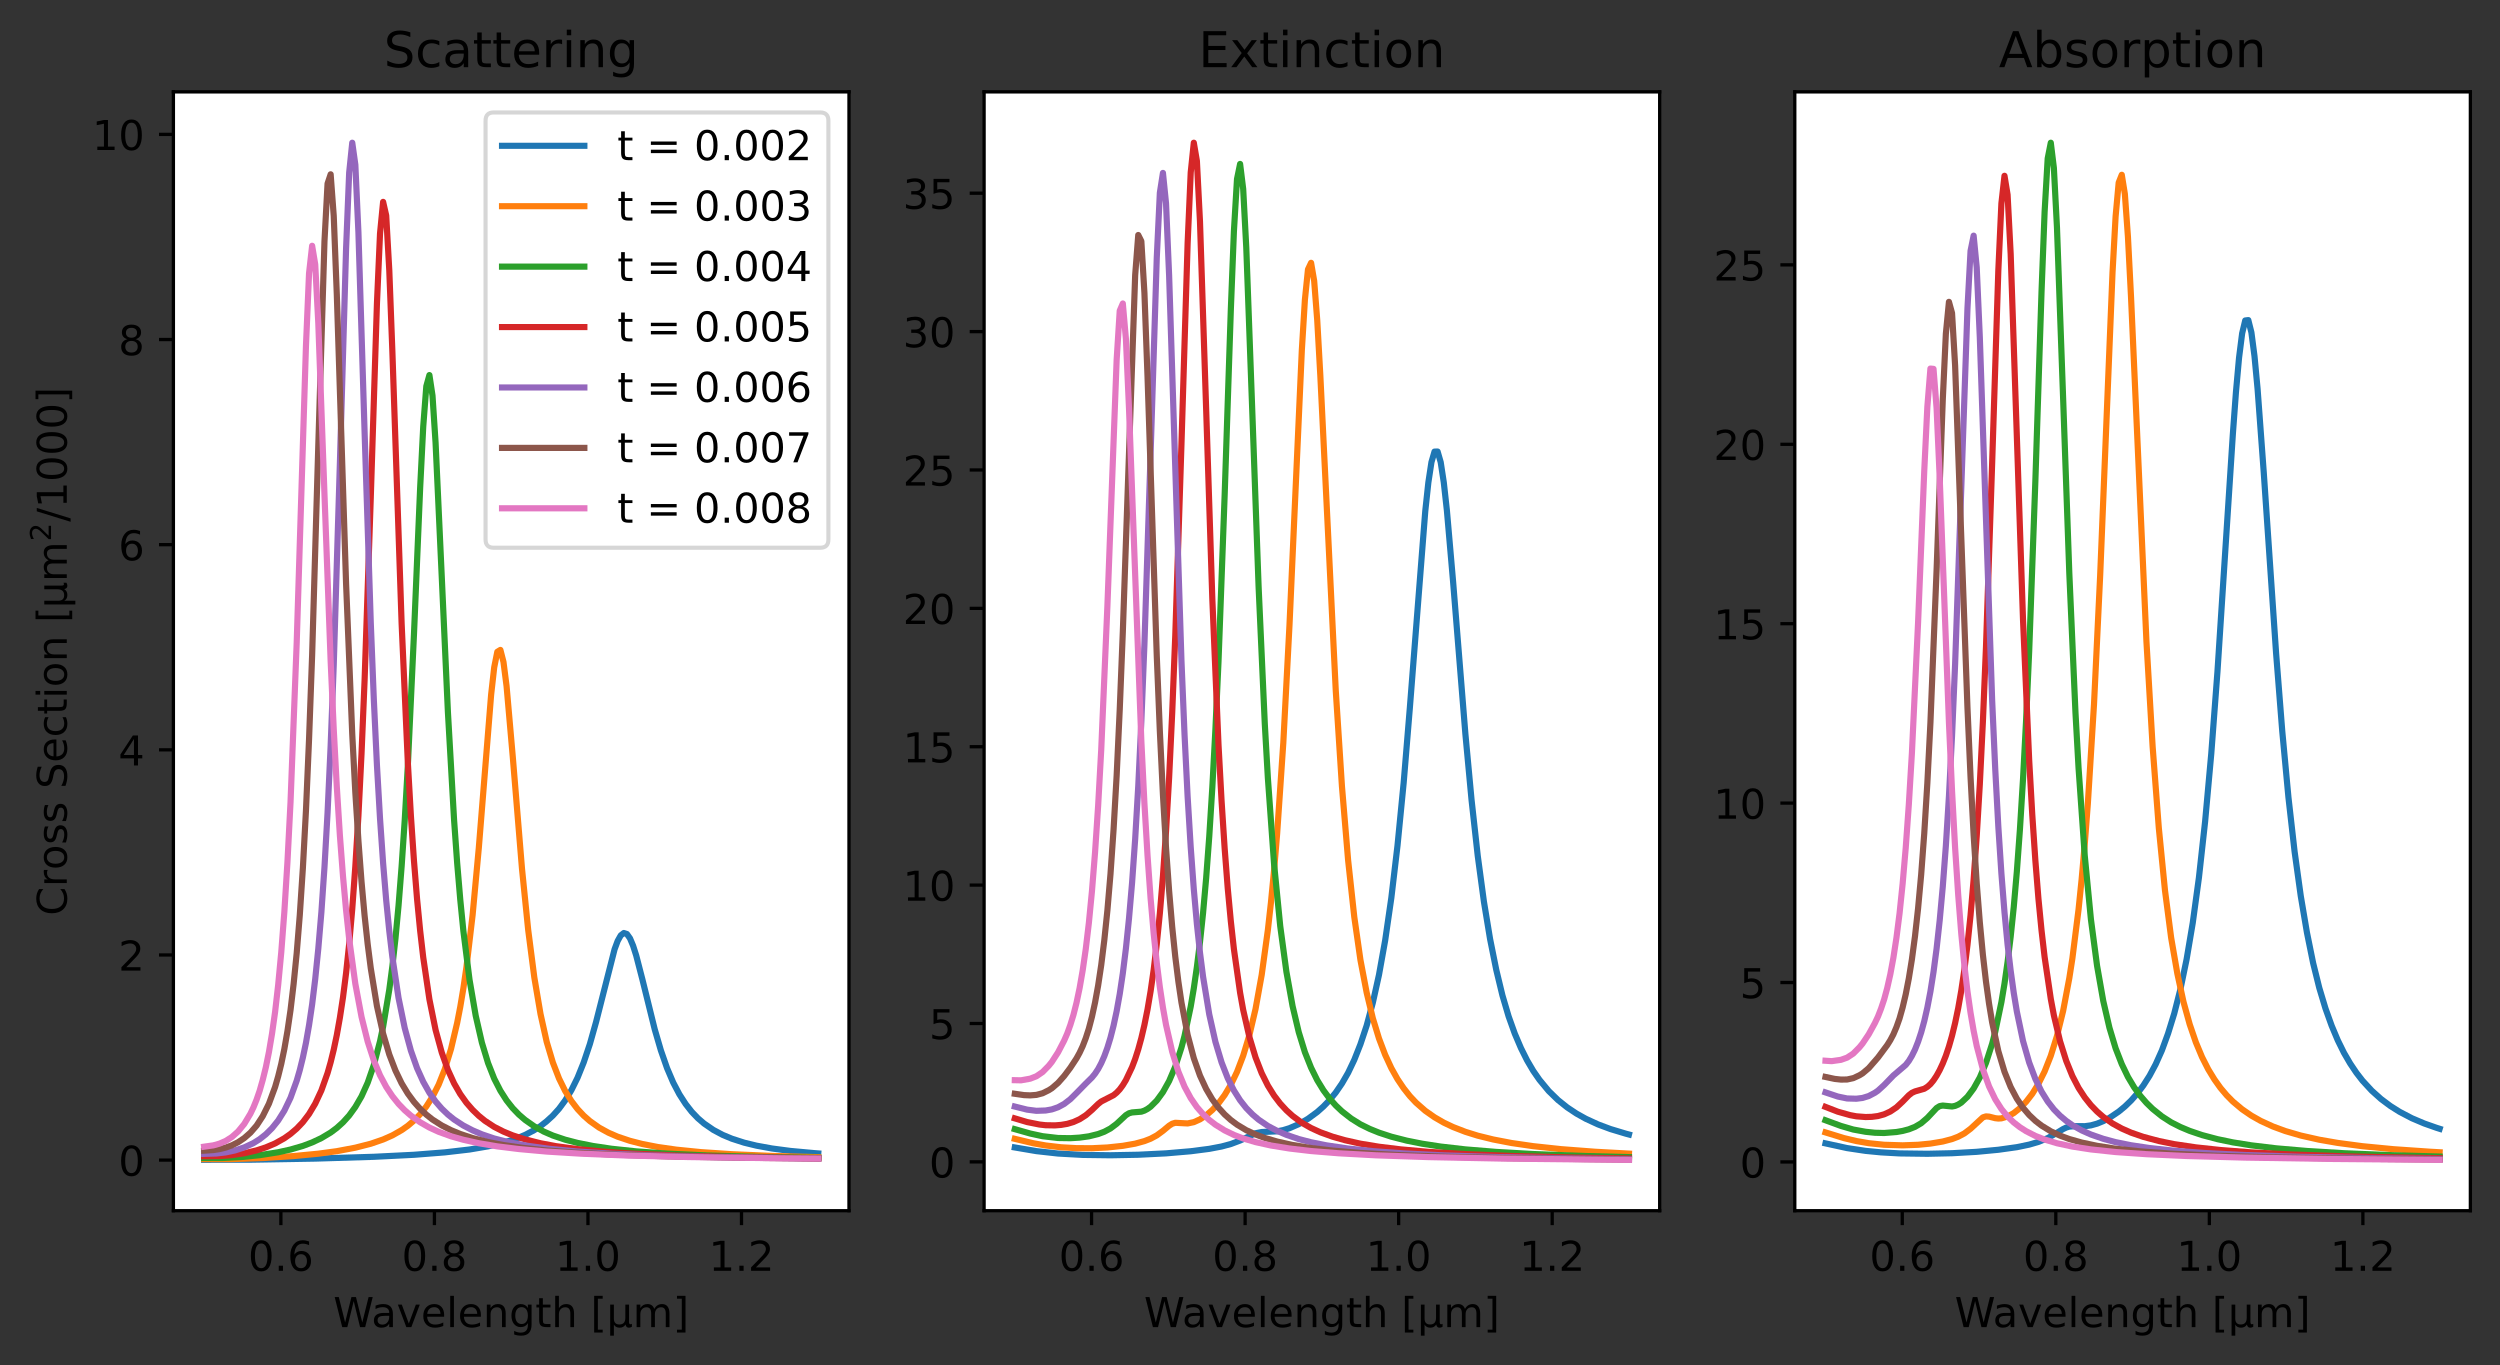 <?xml version="1.0" encoding="utf-8" standalone="no"?>
<!DOCTYPE svg PUBLIC "-//W3C//DTD SVG 1.1//EN"
  "http://www.w3.org/Graphics/SVG/1.1/DTD/svg11.dtd">
<!-- Created with matplotlib (https://matplotlib.org/) -->
<svg height="331.674pt" version="1.1" viewBox="0 0 607.325 331.674" width="607.325pt" xmlns="http://www.w3.org/2000/svg" xmlns:xlink="http://www.w3.org/1999/xlink">
 <rect x="0" y="0" width="607.325" height="331.674" fill="#333333" stroke="none"/>

 <defs>
  <style type="text/css">*{stroke-linecap:butt;stroke-linejoin:round;}</style>
 </defs>
 <g id="figure_1">
  <g id="patch_1">
   <path d="M 0 331.674 
L 607.325 331.674 
L 607.325 0 
L 0 0 
z
" style="fill:none;"/>
  </g>
  <g id="axes_1">
   <g id="patch_2">
    <path d="M 42.125 294.118 
L 206.243 294.118 
L 206.243 22.318 
L 42.125 22.318 
z
" style="fill:#ffffff;"/>
   </g>
   <g id="matplotlib.axis_1">
    <g id="xtick_1">
     <g id="line2d_1">
      <defs>
       <path d="M 0 0 
L 0 3.5 
" id="m9d7b410827" style="stroke:#000000;stroke-width:0.8;"/>
      </defs>
      <g>
       <use style="stroke:#000000;stroke-width:0.8;" x="68.235" xlink:href="#m9d7b410827" y="294.118"/>
      </g>
     </g>
     <g id="text_1">
      <!-- 0.6 -->
      <g transform="translate(60.283 308.717)scale(0.1 -0.1)">
       <defs>
        <path d="M 31.781 66.406 
Q 24.172 66.406 20.328 58.906 
Q 16.5 51.422 16.5 36.375 
Q 16.5 21.391 20.328 13.891 
Q 24.172 6.391 31.781 6.391 
Q 39.453 6.391 43.281 13.891 
Q 47.125 21.391 47.125 36.375 
Q 47.125 51.422 43.281 58.906 
Q 39.453 66.406 31.781 66.406 
z
M 31.781 74.219 
Q 44.047 74.219 50.516 64.516 
Q 56.984 54.828 56.984 36.375 
Q 56.984 17.969 50.516 8.266 
Q 44.047 -1.422 31.781 -1.422 
Q 19.531 -1.422 13.062 8.266 
Q 6.594 17.969 6.594 36.375 
Q 6.594 54.828 13.062 64.516 
Q 19.531 74.219 31.781 74.219 
z
" id="DejaVuSans-48"/>
        <path d="M 10.688 12.406 
L 21 12.406 
L 21 0 
L 10.688 0 
z
" id="DejaVuSans-46"/>
        <path d="M 33.016 40.375 
Q 26.375 40.375 22.484 35.828 
Q 18.609 31.297 18.609 23.391 
Q 18.609 15.531 22.484 10.953 
Q 26.375 6.391 33.016 6.391 
Q 39.656 6.391 43.531 10.953 
Q 47.406 15.531 47.406 23.391 
Q 47.406 31.297 43.531 35.828 
Q 39.656 40.375 33.016 40.375 
z
M 52.594 71.297 
L 52.594 62.312 
Q 48.875 64.062 45.094 64.984 
Q 41.312 65.922 37.594 65.922 
Q 27.828 65.922 22.672 59.328 
Q 17.531 52.734 16.797 39.406 
Q 19.672 43.656 24.016 45.922 
Q 28.375 48.188 33.594 48.188 
Q 44.578 48.188 50.953 41.516 
Q 57.328 34.859 57.328 23.391 
Q 57.328 12.156 50.688 5.359 
Q 44.047 -1.422 33.016 -1.422 
Q 20.359 -1.422 13.672 8.266 
Q 6.984 17.969 6.984 36.375 
Q 6.984 53.656 15.188 63.938 
Q 23.391 74.219 37.203 74.219 
Q 40.922 74.219 44.703 73.484 
Q 48.484 72.75 52.594 71.297 
z
" id="DejaVuSans-54"/>
       </defs>
       <use xlink:href="#DejaVuSans-48"/>
       <use x="63.623" xlink:href="#DejaVuSans-46"/>
       <use x="95.41" xlink:href="#DejaVuSans-54"/>
      </g>
     </g>
    </g>
    <g id="xtick_2">
     <g id="line2d_2">
      <g>
       <use style="stroke:#000000;stroke-width:0.8;" x="105.534" xlink:href="#m9d7b410827" y="294.118"/>
      </g>
     </g>
     <g id="text_2">
      <!-- 0.8 -->
      <g transform="translate(97.583 308.717)scale(0.1 -0.1)">
       <defs>
        <path d="M 31.781 34.625 
Q 24.75 34.625 20.719 30.859 
Q 16.703 27.094 16.703 20.516 
Q 16.703 13.922 20.719 10.156 
Q 24.75 6.391 31.781 6.391 
Q 38.812 6.391 42.859 10.172 
Q 46.922 13.969 46.922 20.516 
Q 46.922 27.094 42.891 30.859 
Q 38.875 34.625 31.781 34.625 
z
M 21.922 38.812 
Q 15.578 40.375 12.031 44.719 
Q 8.5 49.078 8.5 55.328 
Q 8.5 64.062 14.719 69.141 
Q 20.953 74.219 31.781 74.219 
Q 42.672 74.219 48.875 69.141 
Q 55.078 64.062 55.078 55.328 
Q 55.078 49.078 51.531 44.719 
Q 48 40.375 41.703 38.812 
Q 48.828 37.156 52.797 32.312 
Q 56.781 27.484 56.781 20.516 
Q 56.781 9.906 50.312 4.234 
Q 43.844 -1.422 31.781 -1.422 
Q 19.734 -1.422 13.25 4.234 
Q 6.781 9.906 6.781 20.516 
Q 6.781 27.484 10.781 32.312 
Q 14.797 37.156 21.922 38.812 
z
M 18.312 54.391 
Q 18.312 48.734 21.844 45.562 
Q 25.391 42.391 31.781 42.391 
Q 38.141 42.391 41.719 45.562 
Q 45.312 48.734 45.312 54.391 
Q 45.312 60.062 41.719 63.234 
Q 38.141 66.406 31.781 66.406 
Q 25.391 66.406 21.844 63.234 
Q 18.312 60.062 18.312 54.391 
z
" id="DejaVuSans-56"/>
       </defs>
       <use xlink:href="#DejaVuSans-48"/>
       <use x="63.623" xlink:href="#DejaVuSans-46"/>
       <use x="95.41" xlink:href="#DejaVuSans-56"/>
      </g>
     </g>
    </g>
    <g id="xtick_3">
     <g id="line2d_3">
      <g>
       <use style="stroke:#000000;stroke-width:0.8;" x="142.834" xlink:href="#m9d7b410827" y="294.118"/>
      </g>
     </g>
     <g id="text_3">
      <!-- 1.0 -->
      <g transform="translate(134.882 308.717)scale(0.1 -0.1)">
       <defs>
        <path d="M 12.406 8.297 
L 28.516 8.297 
L 28.516 63.922 
L 10.984 60.406 
L 10.984 69.391 
L 28.422 72.906 
L 38.281 72.906 
L 38.281 8.297 
L 54.391 8.297 
L 54.391 0 
L 12.406 0 
z
" id="DejaVuSans-49"/>
       </defs>
       <use xlink:href="#DejaVuSans-49"/>
       <use x="63.623" xlink:href="#DejaVuSans-46"/>
       <use x="95.41" xlink:href="#DejaVuSans-48"/>
      </g>
     </g>
    </g>
    <g id="xtick_4">
     <g id="line2d_4">
      <g>
       <use style="stroke:#000000;stroke-width:0.8;" x="180.133" xlink:href="#m9d7b410827" y="294.118"/>
      </g>
     </g>
     <g id="text_4">
      <!-- 1.2 -->
      <g transform="translate(172.181 308.717)scale(0.1 -0.1)">
       <defs>
        <path d="M 19.188 8.297 
L 53.609 8.297 
L 53.609 0 
L 7.328 0 
L 7.328 8.297 
Q 12.938 14.109 22.625 23.891 
Q 32.328 33.688 34.812 36.531 
Q 39.547 41.844 41.422 45.531 
Q 43.312 49.219 43.312 52.781 
Q 43.312 58.594 39.234 62.25 
Q 35.156 65.922 28.609 65.922 
Q 23.969 65.922 18.812 64.312 
Q 13.672 62.703 7.812 59.422 
L 7.812 69.391 
Q 13.766 71.781 18.938 73 
Q 24.125 74.219 28.422 74.219 
Q 39.75 74.219 46.484 68.547 
Q 53.219 62.891 53.219 53.422 
Q 53.219 48.922 51.531 44.891 
Q 49.859 40.875 45.406 35.406 
Q 44.188 33.984 37.641 27.219 
Q 31.109 20.453 19.188 8.297 
z
" id="DejaVuSans-50"/>
       </defs>
       <use xlink:href="#DejaVuSans-49"/>
       <use x="63.623" xlink:href="#DejaVuSans-46"/>
       <use x="95.41" xlink:href="#DejaVuSans-50"/>
      </g>
     </g>
    </g>
    <g id="text_5">
     <!-- Wavelength [µm] -->
     <g transform="translate(80.979 322.395)scale(0.1 -0.1)">
      <defs>
       <path d="M 3.328 72.906 
L 13.281 72.906 
L 28.609 11.281 
L 43.891 72.906 
L 54.984 72.906 
L 70.312 11.281 
L 85.594 72.906 
L 95.609 72.906 
L 77.297 0 
L 64.891 0 
L 49.516 63.281 
L 33.984 0 
L 21.578 0 
z
" id="DejaVuSans-87"/>
       <path d="M 34.281 27.484 
Q 23.391 27.484 19.188 25 
Q 14.984 22.516 14.984 16.5 
Q 14.984 11.719 18.141 8.906 
Q 21.297 6.109 26.703 6.109 
Q 34.188 6.109 38.703 11.406 
Q 43.219 16.703 43.219 25.484 
L 43.219 27.484 
z
M 52.203 31.203 
L 52.203 0 
L 43.219 0 
L 43.219 8.297 
Q 40.141 3.328 35.547 0.953 
Q 30.953 -1.422 24.312 -1.422 
Q 15.922 -1.422 10.953 3.297 
Q 6 8.016 6 15.922 
Q 6 25.141 12.172 29.828 
Q 18.359 34.516 30.609 34.516 
L 43.219 34.516 
L 43.219 35.406 
Q 43.219 41.609 39.141 45 
Q 35.062 48.391 27.688 48.391 
Q 23 48.391 18.547 47.266 
Q 14.109 46.141 10.016 43.891 
L 10.016 52.203 
Q 14.938 54.109 19.578 55.047 
Q 24.219 56 28.609 56 
Q 40.484 56 46.344 49.844 
Q 52.203 43.703 52.203 31.203 
z
" id="DejaVuSans-97"/>
       <path d="M 2.984 54.688 
L 12.5 54.688 
L 29.594 8.797 
L 46.688 54.688 
L 56.203 54.688 
L 35.688 0 
L 23.484 0 
z
" id="DejaVuSans-118"/>
       <path d="M 56.203 29.594 
L 56.203 25.203 
L 14.891 25.203 
Q 15.484 15.922 20.484 11.062 
Q 25.484 6.203 34.422 6.203 
Q 39.594 6.203 44.453 7.469 
Q 49.312 8.734 54.109 11.281 
L 54.109 2.781 
Q 49.266 0.734 44.188 -0.344 
Q 39.109 -1.422 33.891 -1.422 
Q 20.797 -1.422 13.156 6.188 
Q 5.516 13.812 5.516 26.812 
Q 5.516 40.234 12.766 48.109 
Q 20.016 56 32.328 56 
Q 43.359 56 49.781 48.891 
Q 56.203 41.797 56.203 29.594 
z
M 47.219 32.234 
Q 47.125 39.594 43.094 43.984 
Q 39.062 48.391 32.422 48.391 
Q 24.906 48.391 20.391 44.141 
Q 15.875 39.891 15.188 32.172 
z
" id="DejaVuSans-101"/>
       <path d="M 9.422 75.984 
L 18.406 75.984 
L 18.406 0 
L 9.422 0 
z
" id="DejaVuSans-108"/>
       <path d="M 54.891 33.016 
L 54.891 0 
L 45.906 0 
L 45.906 32.719 
Q 45.906 40.484 42.875 44.328 
Q 39.844 48.188 33.797 48.188 
Q 26.516 48.188 22.312 43.547 
Q 18.109 38.922 18.109 30.906 
L 18.109 0 
L 9.078 0 
L 9.078 54.688 
L 18.109 54.688 
L 18.109 46.188 
Q 21.344 51.125 25.703 53.562 
Q 30.078 56 35.797 56 
Q 45.219 56 50.047 50.172 
Q 54.891 44.344 54.891 33.016 
z
" id="DejaVuSans-110"/>
       <path d="M 45.406 27.984 
Q 45.406 37.75 41.375 43.109 
Q 37.359 48.484 30.078 48.484 
Q 22.859 48.484 18.828 43.109 
Q 14.797 37.75 14.797 27.984 
Q 14.797 18.266 18.828 12.891 
Q 22.859 7.516 30.078 7.516 
Q 37.359 7.516 41.375 12.891 
Q 45.406 18.266 45.406 27.984 
z
M 54.391 6.781 
Q 54.391 -7.172 48.188 -13.984 
Q 42 -20.797 29.203 -20.797 
Q 24.469 -20.797 20.266 -20.094 
Q 16.062 -19.391 12.109 -17.922 
L 12.109 -9.188 
Q 16.062 -11.328 19.922 -12.344 
Q 23.781 -13.375 27.781 -13.375 
Q 36.625 -13.375 41.016 -8.766 
Q 45.406 -4.156 45.406 5.172 
L 45.406 9.625 
Q 42.625 4.781 38.281 2.391 
Q 33.938 0 27.875 0 
Q 17.828 0 11.672 7.656 
Q 5.516 15.328 5.516 27.984 
Q 5.516 40.672 11.672 48.328 
Q 17.828 56 27.875 56 
Q 33.938 56 38.281 53.609 
Q 42.625 51.219 45.406 46.391 
L 45.406 54.688 
L 54.391 54.688 
z
" id="DejaVuSans-103"/>
       <path d="M 18.312 70.219 
L 18.312 54.688 
L 36.812 54.688 
L 36.812 47.703 
L 18.312 47.703 
L 18.312 18.016 
Q 18.312 11.328 20.141 9.422 
Q 21.969 7.516 27.594 7.516 
L 36.812 7.516 
L 36.812 0 
L 27.594 0 
Q 17.188 0 13.234 3.875 
Q 9.281 7.766 9.281 18.016 
L 9.281 47.703 
L 2.688 47.703 
L 2.688 54.688 
L 9.281 54.688 
L 9.281 70.219 
z
" id="DejaVuSans-116"/>
       <path d="M 54.891 33.016 
L 54.891 0 
L 45.906 0 
L 45.906 32.719 
Q 45.906 40.484 42.875 44.328 
Q 39.844 48.188 33.797 48.188 
Q 26.516 48.188 22.312 43.547 
Q 18.109 38.922 18.109 30.906 
L 18.109 0 
L 9.078 0 
L 9.078 75.984 
L 18.109 75.984 
L 18.109 46.188 
Q 21.344 51.125 25.703 53.562 
Q 30.078 56 35.797 56 
Q 45.219 56 50.047 50.172 
Q 54.891 44.344 54.891 33.016 
z
" id="DejaVuSans-104"/>
       <path id="DejaVuSans-32"/>
       <path d="M 8.594 75.984 
L 29.297 75.984 
L 29.297 69 
L 17.578 69 
L 17.578 -6.203 
L 29.297 -6.203 
L 29.297 -13.188 
L 8.594 -13.188 
z
" id="DejaVuSans-91"/>
       <path d="M 8.5 -20.797 
L 8.5 54.688 
L 17.484 54.688 
L 17.484 20.703 
Q 17.484 13.625 20.844 10 
Q 24.219 6.391 30.812 6.391 
Q 38.031 6.391 41.672 10.484 
Q 45.312 14.594 45.312 22.797 
L 45.312 54.688 
L 54.297 54.688 
L 54.297 12.594 
Q 54.297 9.672 55.141 8.281 
Q 56 6.891 57.812 6.891 
Q 58.25 6.891 59.031 7.156 
Q 59.812 7.422 61.188 8.016 
L 61.188 0.781 
Q 59.188 -0.344 57.391 -0.875 
Q 55.609 -1.422 53.906 -1.422 
Q 50.531 -1.422 48.531 0.484 
Q 46.531 2.391 45.797 6.297 
Q 43.359 2.438 39.812 0.5 
Q 36.281 -1.422 31.5 -1.422 
Q 26.516 -1.422 23.016 0.484 
Q 19.531 2.391 17.484 6.203 
L 17.484 -20.797 
z
" id="DejaVuSans-181"/>
       <path d="M 52 44.188 
Q 55.375 50.25 60.062 53.125 
Q 64.75 56 71.094 56 
Q 79.641 56 84.281 50.016 
Q 88.922 44.047 88.922 33.016 
L 88.922 0 
L 79.891 0 
L 79.891 32.719 
Q 79.891 40.578 77.094 44.375 
Q 74.312 48.188 68.609 48.188 
Q 61.625 48.188 57.562 43.547 
Q 53.516 38.922 53.516 30.906 
L 53.516 0 
L 44.484 0 
L 44.484 32.719 
Q 44.484 40.625 41.703 44.406 
Q 38.922 48.188 33.109 48.188 
Q 26.219 48.188 22.156 43.531 
Q 18.109 38.875 18.109 30.906 
L 18.109 0 
L 9.078 0 
L 9.078 54.688 
L 18.109 54.688 
L 18.109 46.188 
Q 21.188 51.219 25.484 53.609 
Q 29.781 56 35.688 56 
Q 41.656 56 45.828 52.969 
Q 50 49.953 52 44.188 
z
" id="DejaVuSans-109"/>
       <path d="M 30.422 75.984 
L 30.422 -13.188 
L 9.719 -13.188 
L 9.719 -6.203 
L 21.391 -6.203 
L 21.391 69 
L 9.719 69 
L 9.719 75.984 
z
" id="DejaVuSans-93"/>
      </defs>
      <use xlink:href="#DejaVuSans-87"/>
      <use x="92.502" xlink:href="#DejaVuSans-97"/>
      <use x="153.781" xlink:href="#DejaVuSans-118"/>
      <use x="212.961" xlink:href="#DejaVuSans-101"/>
      <use x="274.484" xlink:href="#DejaVuSans-108"/>
      <use x="302.268" xlink:href="#DejaVuSans-101"/>
      <use x="363.791" xlink:href="#DejaVuSans-110"/>
      <use x="427.17" xlink:href="#DejaVuSans-103"/>
      <use x="490.646" xlink:href="#DejaVuSans-116"/>
      <use x="529.855" xlink:href="#DejaVuSans-104"/>
      <use x="593.234" xlink:href="#DejaVuSans-32"/>
      <use x="625.021" xlink:href="#DejaVuSans-91"/>
      <use x="664.035" xlink:href="#DejaVuSans-181"/>
      <use x="727.658" xlink:href="#DejaVuSans-109"/>
      <use x="825.07" xlink:href="#DejaVuSans-93"/>
     </g>
    </g>
   </g>
   <g id="matplotlib.axis_2">
    <g id="ytick_1">
     <g id="line2d_5">
      <defs>
       <path d="M 0 0 
L -3.5 0 
" id="m6c5a609921" style="stroke:#000000;stroke-width:0.8;"/>
      </defs>
      <g>
       <use style="stroke:#000000;stroke-width:0.8;" x="42.125" xlink:href="#m6c5a609921" y="281.825"/>
      </g>
     </g>
     <g id="text_6">
      <!-- 0 -->
      <g transform="translate(28.762 285.624)scale(0.1 -0.1)">
       <use xlink:href="#DejaVuSans-48"/>
      </g>
     </g>
    </g>
    <g id="ytick_2">
     <g id="line2d_6">
      <g>
       <use style="stroke:#000000;stroke-width:0.8;" x="42.125" xlink:href="#m6c5a609921" y="231.989"/>
      </g>
     </g>
     <g id="text_7">
      <!-- 2 -->
      <g transform="translate(28.762 235.788)scale(0.1 -0.1)">
       <use xlink:href="#DejaVuSans-50"/>
      </g>
     </g>
    </g>
    <g id="ytick_3">
     <g id="line2d_7">
      <g>
       <use style="stroke:#000000;stroke-width:0.8;" x="42.125" xlink:href="#m6c5a609921" y="182.154"/>
      </g>
     </g>
     <g id="text_8">
      <!-- 4 -->
      <g transform="translate(28.762 185.953)scale(0.1 -0.1)">
       <defs>
        <path d="M 37.797 64.312 
L 12.891 25.391 
L 37.797 25.391 
z
M 35.203 72.906 
L 47.609 72.906 
L 47.609 25.391 
L 58.016 25.391 
L 58.016 17.188 
L 47.609 17.188 
L 47.609 0 
L 37.797 0 
L 37.797 17.188 
L 4.891 17.188 
L 4.891 26.703 
z
" id="DejaVuSans-52"/>
       </defs>
       <use xlink:href="#DejaVuSans-52"/>
      </g>
     </g>
    </g>
    <g id="ytick_4">
     <g id="line2d_8">
      <g>
       <use style="stroke:#000000;stroke-width:0.8;" x="42.125" xlink:href="#m6c5a609921" y="132.318"/>
      </g>
     </g>
     <g id="text_9">
      <!-- 6 -->
      <g transform="translate(28.762 136.117)scale(0.1 -0.1)">
       <use xlink:href="#DejaVuSans-54"/>
      </g>
     </g>
    </g>
    <g id="ytick_5">
     <g id="line2d_9">
      <g>
       <use style="stroke:#000000;stroke-width:0.8;" x="42.125" xlink:href="#m6c5a609921" y="82.482"/>
      </g>
     </g>
     <g id="text_10">
      <!-- 8 -->
      <g transform="translate(28.762 86.281)scale(0.1 -0.1)">
       <use xlink:href="#DejaVuSans-56"/>
      </g>
     </g>
    </g>
    <g id="ytick_6">
     <g id="line2d_10">
      <g>
       <use style="stroke:#000000;stroke-width:0.8;" x="42.125" xlink:href="#m6c5a609921" y="32.647"/>
      </g>
     </g>
     <g id="text_11">
      <!-- 10 -->
      <g transform="translate(22.4 36.446)scale(0.1 -0.1)">
       <use xlink:href="#DejaVuSans-49"/>
       <use x="63.623" xlink:href="#DejaVuSans-48"/>
      </g>
     </g>
    </g>
    <g id="text_12">
     <!-- Cross Section [µm$^2$/1000] -->
     <g transform="translate(16.3 222.418)rotate(-90)scale(0.1 -0.1)">
      <defs>
       <path d="M 64.406 67.281 
L 64.406 56.891 
Q 59.422 61.531 53.781 63.812 
Q 48.141 66.109 41.797 66.109 
Q 29.297 66.109 22.656 58.469 
Q 16.016 50.828 16.016 36.375 
Q 16.016 21.969 22.656 14.328 
Q 29.297 6.688 41.797 6.688 
Q 48.141 6.688 53.781 8.984 
Q 59.422 11.281 64.406 15.922 
L 64.406 5.609 
Q 59.234 2.094 53.438 0.328 
Q 47.656 -1.422 41.219 -1.422 
Q 24.656 -1.422 15.125 8.703 
Q 5.609 18.844 5.609 36.375 
Q 5.609 53.953 15.125 64.078 
Q 24.656 74.219 41.219 74.219 
Q 47.75 74.219 53.531 72.484 
Q 59.328 70.75 64.406 67.281 
z
" id="DejaVuSans-67"/>
       <path d="M 41.109 46.297 
Q 39.594 47.172 37.812 47.578 
Q 36.031 48 33.891 48 
Q 26.266 48 22.188 43.047 
Q 18.109 38.094 18.109 28.812 
L 18.109 0 
L 9.078 0 
L 9.078 54.688 
L 18.109 54.688 
L 18.109 46.188 
Q 20.953 51.172 25.484 53.578 
Q 30.031 56 36.531 56 
Q 37.453 56 38.578 55.875 
Q 39.703 55.766 41.062 55.516 
z
" id="DejaVuSans-114"/>
       <path d="M 30.609 48.391 
Q 23.391 48.391 19.188 42.75 
Q 14.984 37.109 14.984 27.297 
Q 14.984 17.484 19.156 11.844 
Q 23.344 6.203 30.609 6.203 
Q 37.797 6.203 41.984 11.859 
Q 46.188 17.531 46.188 27.297 
Q 46.188 37.016 41.984 42.703 
Q 37.797 48.391 30.609 48.391 
z
M 30.609 56 
Q 42.328 56 49.016 48.375 
Q 55.719 40.766 55.719 27.297 
Q 55.719 13.875 49.016 6.219 
Q 42.328 -1.422 30.609 -1.422 
Q 18.844 -1.422 12.172 6.219 
Q 5.516 13.875 5.516 27.297 
Q 5.516 40.766 12.172 48.375 
Q 18.844 56 30.609 56 
z
" id="DejaVuSans-111"/>
       <path d="M 44.281 53.078 
L 44.281 44.578 
Q 40.484 46.531 36.375 47.5 
Q 32.281 48.484 27.875 48.484 
Q 21.188 48.484 17.844 46.438 
Q 14.5 44.391 14.5 40.281 
Q 14.5 37.156 16.891 35.375 
Q 19.281 33.594 26.516 31.984 
L 29.594 31.297 
Q 39.156 29.25 43.188 25.516 
Q 47.219 21.781 47.219 15.094 
Q 47.219 7.469 41.188 3.016 
Q 35.156 -1.422 24.609 -1.422 
Q 20.219 -1.422 15.453 -0.562 
Q 10.688 0.297 5.422 2 
L 5.422 11.281 
Q 10.406 8.688 15.234 7.391 
Q 20.062 6.109 24.812 6.109 
Q 31.156 6.109 34.562 8.281 
Q 37.984 10.453 37.984 14.406 
Q 37.984 18.062 35.516 20.016 
Q 33.062 21.969 24.703 23.781 
L 21.578 24.516 
Q 13.234 26.266 9.516 29.906 
Q 5.812 33.547 5.812 39.891 
Q 5.812 47.609 11.281 51.797 
Q 16.75 56 26.812 56 
Q 31.781 56 36.172 55.266 
Q 40.578 54.547 44.281 53.078 
z
" id="DejaVuSans-115"/>
       <path d="M 53.516 70.516 
L 53.516 60.891 
Q 47.906 63.578 42.922 64.891 
Q 37.938 66.219 33.297 66.219 
Q 25.25 66.219 20.875 63.094 
Q 16.5 59.969 16.5 54.203 
Q 16.5 49.359 19.406 46.891 
Q 22.312 44.438 30.422 42.922 
L 36.375 41.703 
Q 47.406 39.594 52.656 34.297 
Q 57.906 29 57.906 20.125 
Q 57.906 9.516 50.797 4.047 
Q 43.703 -1.422 29.984 -1.422 
Q 24.812 -1.422 18.969 -0.25 
Q 13.141 0.922 6.891 3.219 
L 6.891 13.375 
Q 12.891 10.016 18.656 8.297 
Q 24.422 6.594 29.984 6.594 
Q 38.422 6.594 43.016 9.906 
Q 47.609 13.234 47.609 19.391 
Q 47.609 24.75 44.312 27.781 
Q 41.016 30.812 33.5 32.328 
L 27.484 33.5 
Q 16.453 35.688 11.516 40.375 
Q 6.594 45.062 6.594 53.422 
Q 6.594 63.094 13.406 68.656 
Q 20.219 74.219 32.172 74.219 
Q 37.312 74.219 42.625 73.281 
Q 47.953 72.359 53.516 70.516 
z
" id="DejaVuSans-83"/>
       <path d="M 48.781 52.594 
L 48.781 44.188 
Q 44.969 46.297 41.141 47.344 
Q 37.312 48.391 33.406 48.391 
Q 24.656 48.391 19.812 42.844 
Q 14.984 37.312 14.984 27.297 
Q 14.984 17.281 19.812 11.734 
Q 24.656 6.203 33.406 6.203 
Q 37.312 6.203 41.141 7.25 
Q 44.969 8.297 48.781 10.406 
L 48.781 2.094 
Q 45.016 0.344 40.984 -0.531 
Q 36.969 -1.422 32.422 -1.422 
Q 20.062 -1.422 12.781 6.344 
Q 5.516 14.109 5.516 27.297 
Q 5.516 40.672 12.859 48.328 
Q 20.219 56 33.016 56 
Q 37.156 56 41.109 55.141 
Q 45.062 54.297 48.781 52.594 
z
" id="DejaVuSans-99"/>
       <path d="M 9.422 54.688 
L 18.406 54.688 
L 18.406 0 
L 9.422 0 
z
M 9.422 75.984 
L 18.406 75.984 
L 18.406 64.594 
L 9.422 64.594 
z
" id="DejaVuSans-105"/>
       <path d="M 25.391 72.906 
L 33.688 72.906 
L 8.297 -9.281 
L 0 -9.281 
z
" id="DejaVuSans-47"/>
      </defs>
      <use transform="translate(0 0.766)" xlink:href="#DejaVuSans-67"/>
      <use transform="translate(69.824 0.766)" xlink:href="#DejaVuSans-114"/>
      <use transform="translate(110.938 0.766)" xlink:href="#DejaVuSans-111"/>
      <use transform="translate(172.119 0.766)" xlink:href="#DejaVuSans-115"/>
      <use transform="translate(224.219 0.766)" xlink:href="#DejaVuSans-115"/>
      <use transform="translate(276.318 0.766)" xlink:href="#DejaVuSans-32"/>
      <use transform="translate(308.105 0.766)" xlink:href="#DejaVuSans-83"/>
      <use transform="translate(371.582 0.766)" xlink:href="#DejaVuSans-101"/>
      <use transform="translate(433.105 0.766)" xlink:href="#DejaVuSans-99"/>
      <use transform="translate(488.086 0.766)" xlink:href="#DejaVuSans-116"/>
      <use transform="translate(527.295 0.766)" xlink:href="#DejaVuSans-105"/>
      <use transform="translate(555.078 0.766)" xlink:href="#DejaVuSans-111"/>
      <use transform="translate(616.26 0.766)" xlink:href="#DejaVuSans-110"/>
      <use transform="translate(679.639 0.766)" xlink:href="#DejaVuSans-32"/>
      <use transform="translate(711.426 0.766)" xlink:href="#DejaVuSans-91"/>
      <use transform="translate(747.314 0.766)" xlink:href="#DejaVuSans-181"/>
      <use transform="translate(810.938 0.766)" xlink:href="#DejaVuSans-109"/>
      <use transform="translate(909.307 39.047)scale(0.7)" xlink:href="#DejaVuSans-50"/>
      <use transform="translate(956.577 0.766)" xlink:href="#DejaVuSans-47"/>
      <use transform="translate(990.269 0.766)" xlink:href="#DejaVuSans-49"/>
      <use transform="translate(1053.892 0.766)" xlink:href="#DejaVuSans-48"/>
      <use transform="translate(1117.515 0.766)" xlink:href="#DejaVuSans-48"/>
      <use transform="translate(1181.138 0.766)" xlink:href="#DejaVuSans-48"/>
      <use transform="translate(1244.761 0.766)" xlink:href="#DejaVuSans-93"/>
     </g>
    </g>
   </g>
   <g id="line2d_11">
    <path clip-path="url(#p376d3dbdf9)" d="M 49.585 281.739 
L 60.831 281.729 
L 76.575 281.457 
L 90.82 281.02 
L 100.567 280.532 
L 108.064 279.945 
L 114.062 279.247 
L 118.561 278.483 
L 122.309 277.591 
L 125.308 276.633 
L 127.558 275.707 
L 129.807 274.529 
L 131.306 273.561 
L 132.806 272.384 
L 134.305 271.013 
L 135.805 269.347 
L 137.304 267.314 
L 138.804 264.845 
L 140.303 261.811 
L 141.803 258.087 
L 143.302 253.61 
L 144.802 248.274 
L 149.3 230.6 
L 150.05 228.58 
L 150.8 227.238 
L 151.549 226.659 
L 152.299 226.9 
L 153.049 227.962 
L 153.798 229.747 
L 154.548 232.102 
L 156.048 237.901 
L 159.047 250.039 
L 160.546 255.173 
L 162.046 259.478 
L 163.545 262.993 
L 165.045 265.844 
L 166.544 268.169 
L 168.043 270.091 
L 169.543 271.657 
L 171.042 272.942 
L 173.292 274.486 
L 175.541 275.687 
L 177.79 276.624 
L 180.789 277.591 
L 183.788 278.319 
L 187.537 279.003 
L 192.035 279.599 
L 198.033 280.147 
L 198.783 280.202 
L 198.783 280.202 
" style="fill:none;stroke:#1f77b4;stroke-linecap:square;stroke-width:1.5;"/>
   </g>
   <g id="line2d_12">
    <path clip-path="url(#p376d3dbdf9)" d="M 49.585 281.584 
L 56.333 281.581 
L 63.83 281.324 
L 71.327 280.844 
L 77.325 280.266 
L 81.824 279.657 
L 86.322 278.806 
L 90.071 277.847 
L 93.07 276.815 
L 95.319 275.819 
L 97.568 274.543 
L 99.068 273.493 
L 100.567 272.22 
L 102.067 270.679 
L 103.566 268.794 
L 105.066 266.43 
L 106.565 263.486 
L 108.064 259.71 
L 109.564 254.829 
L 111.063 248.468 
L 111.813 244.587 
L 112.563 240.11 
L 113.313 234.943 
L 114.812 222.263 
L 116.312 206.036 
L 119.311 168.756 
L 120.06 162.109 
L 120.81 158.345 
L 121.56 157.887 
L 122.309 160.811 
L 123.059 166.666 
L 124.559 183.748 
L 126.808 211.043 
L 128.307 225.861 
L 129.807 237.483 
L 131.306 246.331 
L 132.806 253.093 
L 134.305 258.115 
L 135.805 261.998 
L 137.304 265.049 
L 138.804 267.469 
L 140.303 269.425 
L 141.803 271.024 
L 143.302 272.34 
L 145.551 273.933 
L 147.801 275.166 
L 150.05 276.139 
L 153.049 277.144 
L 156.048 277.912 
L 159.796 278.642 
L 164.295 279.285 
L 170.293 279.888 
L 177.79 280.391 
L 187.537 280.808 
L 198.783 281.106 
L 198.783 281.106 
" style="fill:none;stroke:#ff7f0e;stroke-linecap:square;stroke-width:1.5;"/>
   </g>
   <g id="line2d_13">
    <path clip-path="url(#p376d3dbdf9)" d="M 49.585 281.31 
L 54.083 281.305 
L 58.582 281.083 
L 63.08 280.629 
L 67.579 279.917 
L 70.578 279.254 
L 73.577 278.38 
L 75.826 277.531 
L 78.075 276.474 
L 80.324 275.13 
L 81.824 274.009 
L 83.323 272.652 
L 84.823 270.991 
L 86.322 268.919 
L 87.822 266.339 
L 89.321 263.025 
L 90.82 258.698 
L 92.32 252.96 
L 93.07 249.397 
L 94.569 240.413 
L 95.319 234.732 
L 96.069 227.996 
L 96.818 219.985 
L 97.568 210.448 
L 98.318 199.288 
L 99.068 186.165 
L 100.567 154.049 
L 102.067 118.515 
L 102.816 103.629 
L 103.566 93.821 
L 104.316 91.121 
L 105.066 96.11 
L 105.815 107.576 
L 107.315 140.114 
L 108.814 173.033 
L 110.314 199.273 
L 111.063 209.704 
L 111.813 218.573 
L 112.563 226.118 
L 114.062 238.015 
L 115.562 246.736 
L 117.061 253.28 
L 118.561 258.239 
L 120.06 262.038 
L 121.56 264.968 
L 123.059 267.314 
L 124.559 269.209 
L 126.058 270.763 
L 127.558 272.056 
L 129.807 273.63 
L 132.056 274.875 
L 134.305 275.855 
L 137.304 276.865 
L 140.303 277.644 
L 144.052 278.393 
L 148.55 279.066 
L 154.548 279.703 
L 162.046 280.242 
L 171.792 280.694 
L 185.287 281.07 
L 198.783 281.295 
L 198.783 281.295 
" style="fill:none;stroke:#2ca02c;stroke-linecap:square;stroke-width:1.5;"/>
   </g>
   <g id="line2d_14">
    <path clip-path="url(#p376d3dbdf9)" d="M 49.585 280.891 
L 53.334 280.847 
L 56.333 280.613 
L 59.331 280.163 
L 62.33 279.464 
L 64.58 278.731 
L 66.829 277.776 
L 69.078 276.516 
L 70.578 275.457 
L 72.077 274.177 
L 73.577 272.602 
L 75.076 270.622 
L 76.575 268.111 
L 78.075 264.896 
L 79.574 260.676 
L 80.324 258.044 
L 81.074 254.988 
L 81.824 251.432 
L 82.573 247.204 
L 83.323 242.291 
L 84.073 236.396 
L 84.823 229.328 
L 85.572 220.821 
L 86.322 210.45 
L 87.072 198.152 
L 87.822 183.142 
L 88.571 165.254 
L 90.071 120.849 
L 91.57 73.732 
L 92.32 56.731 
L 93.07 49.046 
L 93.819 52.362 
L 94.569 65.664 
L 95.319 85.393 
L 97.568 151.476 
L 99.068 185.074 
L 99.817 198.163 
L 100.567 209.148 
L 101.317 218.408 
L 102.067 226.104 
L 102.816 232.593 
L 104.316 242.782 
L 105.815 250.204 
L 107.315 255.693 
L 108.814 259.912 
L 110.314 263.192 
L 111.813 265.792 
L 113.313 267.896 
L 114.812 269.618 
L 116.312 271.067 
L 117.811 272.281 
L 120.06 273.755 
L 122.309 274.898 
L 124.559 275.82 
L 127.558 276.793 
L 131.306 277.731 
L 135.055 278.436 
L 140.303 279.153 
L 146.301 279.738 
L 153.798 280.246 
L 164.295 280.708 
L 178.54 281.083 
L 198.783 281.373 
L 198.783 281.373 
" style="fill:none;stroke:#d62728;stroke-linecap:square;stroke-width:1.5;"/>
   </g>
   <g id="line2d_15">
    <path clip-path="url(#p376d3dbdf9)" d="M 49.585 280.305 
L 52.584 280.213 
L 54.833 279.949 
L 57.082 279.471 
L 59.331 278.737 
L 61.581 277.682 
L 63.08 276.742 
L 64.58 275.559 
L 66.079 274.073 
L 67.579 272.206 
L 69.078 269.808 
L 70.578 266.681 
L 72.077 262.536 
L 72.827 259.951 
L 73.577 256.911 
L 74.326 253.341 
L 75.076 249.047 
L 75.826 243.991 
L 76.575 237.849 
L 77.325 230.451 
L 78.075 221.593 
L 78.825 210.676 
L 79.574 197.445 
L 80.324 181.158 
L 81.074 161.564 
L 82.573 112.369 
L 84.073 60.382 
L 84.823 41.955 
L 85.572 34.673 
L 86.322 40.014 
L 87.072 56.48 
L 88.571 104.968 
L 90.071 151.282 
L 90.82 170.065 
L 91.57 185.882 
L 92.32 198.884 
L 93.07 209.699 
L 93.819 218.727 
L 94.569 226.19 
L 95.319 232.494 
L 96.818 242.437 
L 98.318 249.74 
L 99.817 255.232 
L 101.317 259.482 
L 102.816 262.804 
L 104.316 265.458 
L 105.815 267.594 
L 107.315 269.32 
L 108.814 270.757 
L 110.314 271.959 
L 112.563 273.426 
L 114.812 274.595 
L 117.061 275.558 
L 120.06 276.575 
L 123.809 277.525 
L 128.307 278.368 
L 133.556 279.096 
L 140.303 279.737 
L 148.55 280.27 
L 159.047 280.712 
L 173.292 281.077 
L 194.284 281.373 
L 198.783 281.415 
L 198.783 281.415 
" style="fill:none;stroke:#9467bd;stroke-linecap:square;stroke-width:1.5;"/>
   </g>
   <g id="line2d_16">
    <path clip-path="url(#p376d3dbdf9)" d="M 49.585 279.533 
L 51.834 279.383 
L 53.334 279.15 
L 54.833 278.782 
L 56.333 278.236 
L 57.832 277.484 
L 59.331 276.482 
L 60.831 275.167 
L 62.33 273.444 
L 63.83 271.148 
L 65.329 268.128 
L 66.829 264.06 
L 67.579 261.466 
L 68.328 258.445 
L 69.078 254.825 
L 69.828 250.5 
L 70.578 245.363 
L 71.327 239.047 
L 72.077 231.55 
L 72.827 222.298 
L 73.577 210.879 
L 74.326 196.933 
L 75.076 179.603 
L 75.826 159.132 
L 77.325 108.228 
L 78.825 58.612 
L 79.574 44.603 
L 80.324 42.348 
L 81.074 52.45 
L 81.824 71.631 
L 84.073 141.786 
L 85.572 178.378 
L 86.322 192.543 
L 87.072 204.271 
L 87.822 214.166 
L 88.571 222.429 
L 89.321 229.36 
L 90.071 235.22 
L 91.57 244.415 
L 93.07 251.113 
L 94.569 256.167 
L 96.069 260.075 
L 97.568 263.177 
L 99.068 265.657 
L 100.567 267.686 
L 102.067 269.373 
L 103.566 270.78 
L 105.066 271.969 
L 107.315 273.404 
L 109.564 274.55 
L 111.813 275.477 
L 114.812 276.467 
L 118.561 277.436 
L 122.309 278.162 
L 126.808 278.822 
L 132.806 279.477 
L 139.553 279.991 
L 149.3 280.495 
L 162.046 280.909 
L 180.039 281.245 
L 198.783 281.441 
L 198.783 281.441 
" style="fill:none;stroke:#8c564b;stroke-linecap:square;stroke-width:1.5;"/>
   </g>
   <g id="line2d_17">
    <path clip-path="url(#p376d3dbdf9)" d="M 49.585 278.56 
L 51.834 278.241 
L 53.334 277.817 
L 54.833 277.168 
L 56.333 276.212 
L 57.832 274.877 
L 59.331 273.049 
L 60.831 270.558 
L 61.581 268.992 
L 62.33 267.142 
L 63.08 264.961 
L 63.83 262.334 
L 64.58 259.277 
L 65.329 255.584 
L 66.079 251.131 
L 66.829 245.826 
L 67.579 239.248 
L 68.328 231.333 
L 69.078 221.519 
L 69.828 209.445 
L 70.578 194.864 
L 72.077 156.141 
L 74.326 84.062 
L 75.076 66.403 
L 75.826 59.707 
L 76.575 64.223 
L 77.325 78.501 
L 78.825 120.11 
L 80.324 160.552 
L 81.074 177.146 
L 81.824 191.191 
L 82.573 203.018 
L 83.323 212.852 
L 84.073 221.124 
L 84.823 228.092 
L 86.322 239.016 
L 87.822 247.011 
L 89.321 253.035 
L 90.82 257.644 
L 92.32 261.216 
L 93.819 264.035 
L 95.319 266.296 
L 96.818 268.163 
L 98.318 269.715 
L 99.817 271.019 
L 102.067 272.631 
L 104.316 273.918 
L 106.565 274.95 
L 109.564 276.036 
L 112.563 276.886 
L 116.312 277.723 
L 120.81 278.489 
L 126.058 279.139 
L 132.806 279.75 
L 141.053 280.257 
L 152.299 280.712 
L 167.294 281.082 
L 189.036 281.376 
L 198.783 281.459 
L 198.783 281.459 
" style="fill:none;stroke:#e377c2;stroke-linecap:square;stroke-width:1.5;"/>
   </g>
   <g id="patch_3">
    <path d="M 42.125 294.118 
L 42.125 22.318 
" style="fill:none;stroke:#000000;stroke-linecap:square;stroke-linejoin:miter;stroke-width:0.8;"/>
   </g>
   <g id="patch_4">
    <path d="M 206.243 294.118 
L 206.243 22.318 
" style="fill:none;stroke:#000000;stroke-linecap:square;stroke-linejoin:miter;stroke-width:0.8;"/>
   </g>
   <g id="patch_5">
    <path d="M 42.125 294.118 
L 206.243 294.118 
" style="fill:none;stroke:#000000;stroke-linecap:square;stroke-linejoin:miter;stroke-width:0.8;"/>
   </g>
   <g id="patch_6">
    <path d="M 42.125 22.318 
L 206.243 22.318 
" style="fill:none;stroke:#000000;stroke-linecap:square;stroke-linejoin:miter;stroke-width:0.8;"/>
   </g>
   <g id="text_13">
    <!-- Scattering -->
    <g transform="translate(93.258 16.318)scale(0.12 -0.12)">
     <use xlink:href="#DejaVuSans-83"/>
     <use x="63.477" xlink:href="#DejaVuSans-99"/>
     <use x="118.457" xlink:href="#DejaVuSans-97"/>
     <use x="179.736" xlink:href="#DejaVuSans-116"/>
     <use x="218.945" xlink:href="#DejaVuSans-116"/>
     <use x="258.154" xlink:href="#DejaVuSans-101"/>
     <use x="319.678" xlink:href="#DejaVuSans-114"/>
     <use x="360.791" xlink:href="#DejaVuSans-105"/>
     <use x="388.574" xlink:href="#DejaVuSans-110"/>
     <use x="451.953" xlink:href="#DejaVuSans-103"/>
    </g>
   </g>
   <g id="legend_1">
    <g id="patch_7">
     <path d="M 119.958 133.065 
L 199.243 133.065 
Q 201.243 133.065 201.243 131.065 
L 201.243 29.318 
Q 201.243 27.318 199.243 27.318 
L 119.958 27.318 
Q 117.958 27.318 117.958 29.318 
L 117.958 131.065 
Q 117.958 133.065 119.958 133.065 
z
" style="fill:#ffffff;opacity:0.8;stroke:#cccccc;stroke-linejoin:miter;"/>
    </g>
    <g id="line2d_18">
     <path d="M 121.958 35.417 
L 141.958 35.417 
" style="fill:none;stroke:#1f77b4;stroke-linecap:square;stroke-width:1.5;"/>
    </g>
    <g id="line2d_19"/>
    <g id="text_14">
     <!-- t = 0.002 -->
     <g transform="translate(149.958 38.917)scale(0.1 -0.1)">
      <defs>
       <path d="M 10.594 45.406 
L 73.188 45.406 
L 73.188 37.203 
L 10.594 37.203 
z
M 10.594 25.484 
L 73.188 25.484 
L 73.188 17.188 
L 10.594 17.188 
z
" id="DejaVuSans-61"/>
      </defs>
      <use xlink:href="#DejaVuSans-116"/>
      <use x="39.209" xlink:href="#DejaVuSans-32"/>
      <use x="70.996" xlink:href="#DejaVuSans-61"/>
      <use x="154.785" xlink:href="#DejaVuSans-32"/>
      <use x="186.572" xlink:href="#DejaVuSans-48"/>
      <use x="250.195" xlink:href="#DejaVuSans-46"/>
      <use x="281.982" xlink:href="#DejaVuSans-48"/>
      <use x="345.605" xlink:href="#DejaVuSans-48"/>
      <use x="409.229" xlink:href="#DejaVuSans-50"/>
     </g>
    </g>
    <g id="line2d_20">
     <path d="M 121.958 50.095 
L 141.958 50.095 
" style="fill:none;stroke:#ff7f0e;stroke-linecap:square;stroke-width:1.5;"/>
    </g>
    <g id="line2d_21"/>
    <g id="text_15">
     <!-- t = 0.003 -->
     <g transform="translate(149.958 53.595)scale(0.1 -0.1)">
      <defs>
       <path d="M 40.578 39.312 
Q 47.656 37.797 51.625 33 
Q 55.609 28.219 55.609 21.188 
Q 55.609 10.406 48.188 4.484 
Q 40.766 -1.422 27.094 -1.422 
Q 22.516 -1.422 17.656 -0.516 
Q 12.797 0.391 7.625 2.203 
L 7.625 11.719 
Q 11.719 9.328 16.594 8.109 
Q 21.484 6.891 26.812 6.891 
Q 36.078 6.891 40.938 10.547 
Q 45.797 14.203 45.797 21.188 
Q 45.797 27.641 41.281 31.266 
Q 36.766 34.906 28.719 34.906 
L 20.219 34.906 
L 20.219 43.016 
L 29.109 43.016 
Q 36.375 43.016 40.234 45.922 
Q 44.094 48.828 44.094 54.297 
Q 44.094 59.906 40.109 62.906 
Q 36.141 65.922 28.719 65.922 
Q 24.656 65.922 20.016 65.031 
Q 15.375 64.156 9.812 62.312 
L 9.812 71.094 
Q 15.438 72.656 20.344 73.438 
Q 25.25 74.219 29.594 74.219 
Q 40.828 74.219 47.359 69.109 
Q 53.906 64.016 53.906 55.328 
Q 53.906 49.266 50.438 45.094 
Q 46.969 40.922 40.578 39.312 
z
" id="DejaVuSans-51"/>
      </defs>
      <use xlink:href="#DejaVuSans-116"/>
      <use x="39.209" xlink:href="#DejaVuSans-32"/>
      <use x="70.996" xlink:href="#DejaVuSans-61"/>
      <use x="154.785" xlink:href="#DejaVuSans-32"/>
      <use x="186.572" xlink:href="#DejaVuSans-48"/>
      <use x="250.195" xlink:href="#DejaVuSans-46"/>
      <use x="281.982" xlink:href="#DejaVuSans-48"/>
      <use x="345.605" xlink:href="#DejaVuSans-48"/>
      <use x="409.229" xlink:href="#DejaVuSans-51"/>
     </g>
    </g>
    <g id="line2d_22">
     <path d="M 121.958 64.773 
L 141.958 64.773 
" style="fill:none;stroke:#2ca02c;stroke-linecap:square;stroke-width:1.5;"/>
    </g>
    <g id="line2d_23"/>
    <g id="text_16">
     <!-- t = 0.004 -->
     <g transform="translate(149.958 68.273)scale(0.1 -0.1)">
      <use xlink:href="#DejaVuSans-116"/>
      <use x="39.209" xlink:href="#DejaVuSans-32"/>
      <use x="70.996" xlink:href="#DejaVuSans-61"/>
      <use x="154.785" xlink:href="#DejaVuSans-32"/>
      <use x="186.572" xlink:href="#DejaVuSans-48"/>
      <use x="250.195" xlink:href="#DejaVuSans-46"/>
      <use x="281.982" xlink:href="#DejaVuSans-48"/>
      <use x="345.605" xlink:href="#DejaVuSans-48"/>
      <use x="409.229" xlink:href="#DejaVuSans-52"/>
     </g>
    </g>
    <g id="line2d_24">
     <path d="M 121.958 79.451 
L 141.958 79.451 
" style="fill:none;stroke:#d62728;stroke-linecap:square;stroke-width:1.5;"/>
    </g>
    <g id="line2d_25"/>
    <g id="text_17">
     <!-- t = 0.005 -->
     <g transform="translate(149.958 82.951)scale(0.1 -0.1)">
      <defs>
       <path d="M 10.797 72.906 
L 49.516 72.906 
L 49.516 64.594 
L 19.828 64.594 
L 19.828 46.734 
Q 21.969 47.469 24.109 47.828 
Q 26.266 48.188 28.422 48.188 
Q 40.625 48.188 47.75 41.5 
Q 54.891 34.812 54.891 23.391 
Q 54.891 11.625 47.562 5.094 
Q 40.234 -1.422 26.906 -1.422 
Q 22.312 -1.422 17.547 -0.641 
Q 12.797 0.141 7.719 1.703 
L 7.719 11.625 
Q 12.109 9.234 16.797 8.062 
Q 21.484 6.891 26.703 6.891 
Q 35.156 6.891 40.078 11.328 
Q 45.016 15.766 45.016 23.391 
Q 45.016 31 40.078 35.438 
Q 35.156 39.891 26.703 39.891 
Q 22.75 39.891 18.812 39.016 
Q 14.891 38.141 10.797 36.281 
z
" id="DejaVuSans-53"/>
      </defs>
      <use xlink:href="#DejaVuSans-116"/>
      <use x="39.209" xlink:href="#DejaVuSans-32"/>
      <use x="70.996" xlink:href="#DejaVuSans-61"/>
      <use x="154.785" xlink:href="#DejaVuSans-32"/>
      <use x="186.572" xlink:href="#DejaVuSans-48"/>
      <use x="250.195" xlink:href="#DejaVuSans-46"/>
      <use x="281.982" xlink:href="#DejaVuSans-48"/>
      <use x="345.605" xlink:href="#DejaVuSans-48"/>
      <use x="409.229" xlink:href="#DejaVuSans-53"/>
     </g>
    </g>
    <g id="line2d_26">
     <path d="M 121.958 94.129 
L 141.958 94.129 
" style="fill:none;stroke:#9467bd;stroke-linecap:square;stroke-width:1.5;"/>
    </g>
    <g id="line2d_27"/>
    <g id="text_18">
     <!-- t = 0.006 -->
     <g transform="translate(149.958 97.629)scale(0.1 -0.1)">
      <use xlink:href="#DejaVuSans-116"/>
      <use x="39.209" xlink:href="#DejaVuSans-32"/>
      <use x="70.996" xlink:href="#DejaVuSans-61"/>
      <use x="154.785" xlink:href="#DejaVuSans-32"/>
      <use x="186.572" xlink:href="#DejaVuSans-48"/>
      <use x="250.195" xlink:href="#DejaVuSans-46"/>
      <use x="281.982" xlink:href="#DejaVuSans-48"/>
      <use x="345.605" xlink:href="#DejaVuSans-48"/>
      <use x="409.229" xlink:href="#DejaVuSans-54"/>
     </g>
    </g>
    <g id="line2d_28">
     <path d="M 121.958 108.807 
L 141.958 108.807 
" style="fill:none;stroke:#8c564b;stroke-linecap:square;stroke-width:1.5;"/>
    </g>
    <g id="line2d_29"/>
    <g id="text_19">
     <!-- t = 0.007 -->
     <g transform="translate(149.958 112.307)scale(0.1 -0.1)">
      <defs>
       <path d="M 8.203 72.906 
L 55.078 72.906 
L 55.078 68.703 
L 28.609 0 
L 18.312 0 
L 43.219 64.594 
L 8.203 64.594 
z
" id="DejaVuSans-55"/>
      </defs>
      <use xlink:href="#DejaVuSans-116"/>
      <use x="39.209" xlink:href="#DejaVuSans-32"/>
      <use x="70.996" xlink:href="#DejaVuSans-61"/>
      <use x="154.785" xlink:href="#DejaVuSans-32"/>
      <use x="186.572" xlink:href="#DejaVuSans-48"/>
      <use x="250.195" xlink:href="#DejaVuSans-46"/>
      <use x="281.982" xlink:href="#DejaVuSans-48"/>
      <use x="345.605" xlink:href="#DejaVuSans-48"/>
      <use x="409.229" xlink:href="#DejaVuSans-55"/>
     </g>
    </g>
    <g id="line2d_30">
     <path d="M 121.958 123.485 
L 141.958 123.485 
" style="fill:none;stroke:#e377c2;stroke-linecap:square;stroke-width:1.5;"/>
    </g>
    <g id="line2d_31"/>
    <g id="text_20">
     <!-- t = 0.008 -->
     <g transform="translate(149.958 126.985)scale(0.1 -0.1)">
      <use xlink:href="#DejaVuSans-116"/>
      <use x="39.209" xlink:href="#DejaVuSans-32"/>
      <use x="70.996" xlink:href="#DejaVuSans-61"/>
      <use x="154.785" xlink:href="#DejaVuSans-32"/>
      <use x="186.572" xlink:href="#DejaVuSans-48"/>
      <use x="250.195" xlink:href="#DejaVuSans-46"/>
      <use x="281.982" xlink:href="#DejaVuSans-48"/>
      <use x="345.605" xlink:href="#DejaVuSans-48"/>
      <use x="409.229" xlink:href="#DejaVuSans-56"/>
     </g>
    </g>
   </g>
  </g>
  <g id="axes_2">
   <g id="patch_8">
    <path d="M 239.066 294.118 
L 403.184 294.118 
L 403.184 22.318 
L 239.066 22.318 
z
" style="fill:#ffffff;"/>
   </g>
   <g id="matplotlib.axis_3">
    <g id="xtick_5">
     <g id="line2d_32">
      <g>
       <use style="stroke:#000000;stroke-width:0.8;" x="265.176" xlink:href="#m9d7b410827" y="294.118"/>
      </g>
     </g>
     <g id="text_21">
      <!-- 0.6 -->
      <g transform="translate(257.224 308.717)scale(0.1 -0.1)">
       <use xlink:href="#DejaVuSans-48"/>
       <use x="63.623" xlink:href="#DejaVuSans-46"/>
       <use x="95.41" xlink:href="#DejaVuSans-54"/>
      </g>
     </g>
    </g>
    <g id="xtick_6">
     <g id="line2d_33">
      <g>
       <use style="stroke:#000000;stroke-width:0.8;" x="302.475" xlink:href="#m9d7b410827" y="294.118"/>
      </g>
     </g>
     <g id="text_22">
      <!-- 0.8 -->
      <g transform="translate(294.524 308.717)scale(0.1 -0.1)">
       <use xlink:href="#DejaVuSans-48"/>
       <use x="63.623" xlink:href="#DejaVuSans-46"/>
       <use x="95.41" xlink:href="#DejaVuSans-56"/>
      </g>
     </g>
    </g>
    <g id="xtick_7">
     <g id="line2d_34">
      <g>
       <use style="stroke:#000000;stroke-width:0.8;" x="339.775" xlink:href="#m9d7b410827" y="294.118"/>
      </g>
     </g>
     <g id="text_23">
      <!-- 1.0 -->
      <g transform="translate(331.823 308.717)scale(0.1 -0.1)">
       <use xlink:href="#DejaVuSans-49"/>
       <use x="63.623" xlink:href="#DejaVuSans-46"/>
       <use x="95.41" xlink:href="#DejaVuSans-48"/>
      </g>
     </g>
    </g>
    <g id="xtick_8">
     <g id="line2d_35">
      <g>
       <use style="stroke:#000000;stroke-width:0.8;" x="377.074" xlink:href="#m9d7b410827" y="294.118"/>
      </g>
     </g>
     <g id="text_24">
      <!-- 1.2 -->
      <g transform="translate(369.123 308.717)scale(0.1 -0.1)">
       <use xlink:href="#DejaVuSans-49"/>
       <use x="63.623" xlink:href="#DejaVuSans-46"/>
       <use x="95.41" xlink:href="#DejaVuSans-50"/>
      </g>
     </g>
    </g>
    <g id="text_25">
     <!-- Wavelength [µm] -->
     <g transform="translate(277.92 322.395)scale(0.1 -0.1)">
      <use xlink:href="#DejaVuSans-87"/>
      <use x="92.502" xlink:href="#DejaVuSans-97"/>
      <use x="153.781" xlink:href="#DejaVuSans-118"/>
      <use x="212.961" xlink:href="#DejaVuSans-101"/>
      <use x="274.484" xlink:href="#DejaVuSans-108"/>
      <use x="302.268" xlink:href="#DejaVuSans-101"/>
      <use x="363.791" xlink:href="#DejaVuSans-110"/>
      <use x="427.17" xlink:href="#DejaVuSans-103"/>
      <use x="490.646" xlink:href="#DejaVuSans-116"/>
      <use x="529.855" xlink:href="#DejaVuSans-104"/>
      <use x="593.234" xlink:href="#DejaVuSans-32"/>
      <use x="625.021" xlink:href="#DejaVuSans-91"/>
      <use x="664.035" xlink:href="#DejaVuSans-181"/>
      <use x="727.658" xlink:href="#DejaVuSans-109"/>
      <use x="825.07" xlink:href="#DejaVuSans-93"/>
     </g>
    </g>
   </g>
   <g id="matplotlib.axis_4">
    <g id="ytick_7">
     <g id="line2d_36">
      <g>
       <use style="stroke:#000000;stroke-width:0.8;" x="239.066" xlink:href="#m6c5a609921" y="282.253"/>
      </g>
     </g>
     <g id="text_26">
      <!-- 0 -->
      <g transform="translate(225.704 286.052)scale(0.1 -0.1)">
       <use xlink:href="#DejaVuSans-48"/>
      </g>
     </g>
    </g>
    <g id="ytick_8">
     <g id="line2d_37">
      <g>
       <use style="stroke:#000000;stroke-width:0.8;" x="239.066" xlink:href="#m6c5a609921" y="248.636"/>
      </g>
     </g>
     <g id="text_27">
      <!-- 5 -->
      <g transform="translate(225.704 252.436)scale(0.1 -0.1)">
       <use xlink:href="#DejaVuSans-53"/>
      </g>
     </g>
    </g>
    <g id="ytick_9">
     <g id="line2d_38">
      <g>
       <use style="stroke:#000000;stroke-width:0.8;" x="239.066" xlink:href="#m6c5a609921" y="215.02"/>
      </g>
     </g>
     <g id="text_28">
      <!-- 10 -->
      <g transform="translate(219.341 218.819)scale(0.1 -0.1)">
       <use xlink:href="#DejaVuSans-49"/>
       <use x="63.623" xlink:href="#DejaVuSans-48"/>
      </g>
     </g>
    </g>
    <g id="ytick_10">
     <g id="line2d_39">
      <g>
       <use style="stroke:#000000;stroke-width:0.8;" x="239.066" xlink:href="#m6c5a609921" y="181.403"/>
      </g>
     </g>
     <g id="text_29">
      <!-- 15 -->
      <g transform="translate(219.341 185.203)scale(0.1 -0.1)">
       <use xlink:href="#DejaVuSans-49"/>
       <use x="63.623" xlink:href="#DejaVuSans-53"/>
      </g>
     </g>
    </g>
    <g id="ytick_11">
     <g id="line2d_40">
      <g>
       <use style="stroke:#000000;stroke-width:0.8;" x="239.066" xlink:href="#m6c5a609921" y="147.787"/>
      </g>
     </g>
     <g id="text_30">
      <!-- 20 -->
      <g transform="translate(219.341 151.586)scale(0.1 -0.1)">
       <use xlink:href="#DejaVuSans-50"/>
       <use x="63.623" xlink:href="#DejaVuSans-48"/>
      </g>
     </g>
    </g>
    <g id="ytick_12">
     <g id="line2d_41">
      <g>
       <use style="stroke:#000000;stroke-width:0.8;" x="239.066" xlink:href="#m6c5a609921" y="114.17"/>
      </g>
     </g>
     <g id="text_31">
      <!-- 25 -->
      <g transform="translate(219.341 117.97)scale(0.1 -0.1)">
       <use xlink:href="#DejaVuSans-50"/>
       <use x="63.623" xlink:href="#DejaVuSans-53"/>
      </g>
     </g>
    </g>
    <g id="ytick_13">
     <g id="line2d_42">
      <g>
       <use style="stroke:#000000;stroke-width:0.8;" x="239.066" xlink:href="#m6c5a609921" y="80.554"/>
      </g>
     </g>
     <g id="text_32">
      <!-- 30 -->
      <g transform="translate(219.341 84.353)scale(0.1 -0.1)">
       <use xlink:href="#DejaVuSans-51"/>
       <use x="63.623" xlink:href="#DejaVuSans-48"/>
      </g>
     </g>
    </g>
    <g id="ytick_14">
     <g id="line2d_43">
      <g>
       <use style="stroke:#000000;stroke-width:0.8;" x="239.066" xlink:href="#m6c5a609921" y="46.937"/>
      </g>
     </g>
     <g id="text_33">
      <!-- 35 -->
      <g transform="translate(219.341 50.737)scale(0.1 -0.1)">
       <use xlink:href="#DejaVuSans-51"/>
       <use x="63.623" xlink:href="#DejaVuSans-53"/>
      </g>
     </g>
    </g>
   </g>
   <g id="line2d_44">
    <path clip-path="url(#pc904ff5431)" d="M 246.526 278.751 
L 251.774 279.642 
L 257.022 280.226 
L 263.02 280.559 
L 269.768 280.65 
L 276.516 280.521 
L 283.263 280.185 
L 289.261 279.671 
L 293.76 279.09 
L 296.759 278.518 
L 299.008 277.914 
L 301.257 277.066 
L 305.006 275.304 
L 306.505 275.004 
L 310.254 274.832 
L 311.753 274.535 
L 313.253 274.071 
L 315.502 273.092 
L 317.751 271.79 
L 320 270.138 
L 321.5 268.803 
L 322.999 267.241 
L 324.499 265.402 
L 325.998 263.217 
L 327.498 260.615 
L 328.997 257.463 
L 330.497 253.665 
L 331.996 249.164 
L 333.496 243.597 
L 334.995 236.827 
L 336.495 228.468 
L 337.994 218.128 
L 339.494 205.434 
L 340.993 190.156 
L 342.493 171.967 
L 346.241 124.168 
L 346.991 117.204 
L 347.741 112.281 
L 348.49 109.707 
L 349.24 109.698 
L 349.99 112.29 
L 350.74 117.2 
L 351.489 123.967 
L 352.989 141.18 
L 355.988 178.333 
L 357.487 194.351 
L 358.987 207.895 
L 360.486 219.033 
L 361.986 228.125 
L 363.485 235.593 
L 364.985 241.814 
L 366.484 246.9 
L 367.984 251.095 
L 369.483 254.61 
L 370.983 257.609 
L 372.482 260.159 
L 373.982 262.32 
L 376.231 265.04 
L 378.48 267.229 
L 380.729 269.026 
L 382.978 270.52 
L 385.228 271.776 
L 388.227 273.16 
L 391.226 274.277 
L 394.974 275.407 
L 395.724 275.605 
L 395.724 275.605 
" style="fill:none;stroke:#1f77b4;stroke-linecap:square;stroke-width:1.5;"/>
   </g>
   <g id="line2d_45">
    <path clip-path="url(#pc904ff5431)" d="M 246.526 276.656 
L 251.024 277.731 
L 254.023 278.269 
L 257.772 278.71 
L 261.521 278.922 
L 265.27 278.937 
L 269.018 278.757 
L 272.767 278.355 
L 275.766 277.827 
L 278.015 277.208 
L 279.515 276.625 
L 281.014 275.821 
L 282.513 274.718 
L 284.013 273.465 
L 284.763 272.992 
L 285.512 272.758 
L 287.012 272.842 
L 288.511 272.917 
L 290.011 272.603 
L 291.51 271.928 
L 293.01 270.945 
L 294.509 269.648 
L 296.009 268.032 
L 297.508 266.015 
L 299.008 263.512 
L 300.507 260.399 
L 302.007 256.461 
L 303.506 251.503 
L 305.006 245.119 
L 306.505 236.818 
L 308.005 225.92 
L 308.754 219.225 
L 309.504 211.484 
L 310.254 202.535 
L 311.753 180.456 
L 313.253 151.898 
L 316.252 85.11 
L 317.001 72.808 
L 317.751 65.442 
L 318.501 63.85 
L 319.251 68.234 
L 320 77.856 
L 320.75 91.291 
L 324.499 167.816 
L 325.998 191.01 
L 327.498 208.981 
L 328.997 222.77 
L 330.497 233.239 
L 331.996 241.1 
L 333.496 247.352 
L 334.995 252.271 
L 336.495 256.238 
L 337.994 259.478 
L 339.494 262.151 
L 340.993 264.373 
L 342.493 266.271 
L 343.992 267.868 
L 346.241 269.842 
L 348.49 271.419 
L 350.74 272.721 
L 352.989 273.789 
L 355.988 274.952 
L 358.987 275.887 
L 362.735 276.813 
L 367.234 277.678 
L 372.482 278.44 
L 379.23 279.164 
L 387.477 279.794 
L 395.724 280.246 
L 395.724 280.246 
" style="fill:none;stroke:#ff7f0e;stroke-linecap:square;stroke-width:1.5;"/>
   </g>
   <g id="line2d_46">
    <path clip-path="url(#pc904ff5431)" d="M 246.526 274.304 
L 250.275 275.37 
L 253.274 276.018 
L 257.022 276.454 
L 260.021 276.501 
L 262.271 276.36 
L 264.52 276.049 
L 266.769 275.492 
L 268.268 274.933 
L 269.768 274.135 
L 271.267 273.003 
L 273.517 270.903 
L 274.266 270.446 
L 275.016 270.243 
L 277.265 270.058 
L 278.015 269.8 
L 278.765 269.395 
L 279.515 268.853 
L 281.014 267.36 
L 282.513 265.309 
L 284.013 262.621 
L 285.512 259.105 
L 287.012 254.479 
L 287.762 251.627 
L 289.261 244.52 
L 290.011 240.092 
L 290.761 234.895 
L 291.51 228.887 
L 292.26 221.784 
L 293.01 213.336 
L 293.76 203.268 
L 294.509 191.29 
L 295.259 177.233 
L 296.009 160.715 
L 297.508 120.212 
L 299.008 75.143 
L 299.757 56.137 
L 300.507 43.496 
L 301.257 39.828 
L 302.007 45.908 
L 302.756 60.126 
L 304.256 101.007 
L 305.755 142.601 
L 307.255 175.819 
L 308.005 189.02 
L 309.504 209.823 
L 311.004 224.962 
L 312.503 236.054 
L 314.002 244.396 
L 315.502 250.738 
L 317.001 255.614 
L 318.501 259.38 
L 320 262.41 
L 321.5 264.858 
L 322.999 266.869 
L 324.499 268.55 
L 325.998 269.971 
L 328.248 271.73 
L 330.497 273.136 
L 332.746 274.24 
L 334.995 275.152 
L 337.994 276.135 
L 341.743 277.095 
L 345.491 277.842 
L 349.99 278.534 
L 355.988 279.222 
L 363.485 279.835 
L 372.482 280.348 
L 385.228 280.829 
L 395.724 281.098 
L 395.724 281.098 
" style="fill:none;stroke:#2ca02c;stroke-linecap:square;stroke-width:1.5;"/>
   </g>
   <g id="line2d_47">
    <path clip-path="url(#pc904ff5431)" d="M 246.526 271.688 
L 249.525 272.584 
L 252.524 273.182 
L 254.023 273.352 
L 256.273 273.39 
L 257.772 273.271 
L 259.272 273.017 
L 260.771 272.571 
L 262.271 271.894 
L 263.77 270.934 
L 265.27 269.636 
L 266.769 268.188 
L 267.519 267.589 
L 269.018 266.822 
L 270.518 266.054 
L 271.267 265.441 
L 272.017 264.646 
L 272.767 263.627 
L 273.517 262.394 
L 275.016 259.233 
L 275.766 257.253 
L 276.516 254.916 
L 277.265 252.182 
L 278.015 248.985 
L 278.765 245.236 
L 279.515 240.799 
L 280.264 235.58 
L 281.014 229.346 
L 281.764 221.869 
L 282.513 212.867 
L 283.263 201.953 
L 284.013 188.949 
L 284.763 173.142 
L 285.512 154.331 
L 287.012 107.892 
L 288.511 59.074 
L 289.261 41.912 
L 290.011 34.673 
L 290.761 39.109 
L 291.51 53.791 
L 293.01 99.408 
L 294.509 145.476 
L 296.009 180.885 
L 296.759 194.633 
L 297.508 206.148 
L 298.258 215.837 
L 299.008 223.838 
L 299.757 230.587 
L 301.257 241.17 
L 302.007 245.333 
L 303.506 251.896 
L 305.006 256.872 
L 306.505 260.714 
L 308.005 263.728 
L 309.504 266.131 
L 311.004 268.099 
L 312.503 269.721 
L 314.002 271.086 
L 316.252 272.749 
L 318.501 274.031 
L 320.75 275.063 
L 323.749 276.143 
L 326.748 276.996 
L 330.497 277.835 
L 334.995 278.574 
L 340.243 279.215 
L 346.991 279.816 
L 355.988 280.366 
L 367.234 280.82 
L 382.978 281.217 
L 395.724 281.427 
L 395.724 281.427 
" style="fill:none;stroke:#d62728;stroke-linecap:square;stroke-width:1.5;"/>
   </g>
   <g id="line2d_48">
    <path clip-path="url(#pc904ff5431)" d="M 246.526 268.815 
L 249.525 269.565 
L 251.774 269.852 
L 254.023 269.772 
L 255.523 269.506 
L 257.022 268.99 
L 258.522 268.179 
L 260.021 267.02 
L 261.521 265.53 
L 263.77 263.231 
L 265.27 261.752 
L 266.019 260.831 
L 266.769 259.696 
L 267.519 258.287 
L 268.268 256.587 
L 269.018 254.531 
L 269.768 252.088 
L 270.518 249.157 
L 271.267 245.655 
L 272.017 241.471 
L 272.767 236.457 
L 273.517 230.41 
L 274.266 223.137 
L 275.016 214.439 
L 275.766 203.844 
L 276.516 190.957 
L 277.265 175.264 
L 278.015 156.516 
L 279.515 110.17 
L 281.014 62.603 
L 281.764 46.839 
L 282.513 42.011 
L 283.263 49.406 
L 284.013 66.9 
L 287.012 160.552 
L 287.762 178.496 
L 288.511 193.541 
L 289.261 205.844 
L 290.011 216.017 
L 290.761 224.484 
L 291.51 231.416 
L 292.26 237.261 
L 293.76 246.413 
L 295.259 253.093 
L 296.759 258.091 
L 298.258 261.937 
L 299.757 264.913 
L 301.257 267.284 
L 302.756 269.185 
L 304.256 270.718 
L 305.755 271.995 
L 308.005 273.526 
L 310.254 274.722 
L 312.503 275.684 
L 315.502 276.707 
L 318.501 277.49 
L 322.25 278.24 
L 327.498 279.017 
L 333.496 279.649 
L 340.993 280.193 
L 350.74 280.674 
L 364.235 281.096 
L 382.978 281.444 
L 395.724 281.596 
L 395.724 281.596 
" style="fill:none;stroke:#9467bd;stroke-linecap:square;stroke-width:1.5;"/>
   </g>
   <g id="line2d_49">
    <path clip-path="url(#pc904ff5431)" d="M 246.526 265.71 
L 248.775 266.038 
L 250.275 266.1 
L 251.774 265.983 
L 253.274 265.584 
L 254.773 264.846 
L 255.523 264.369 
L 257.022 263.078 
L 258.522 261.384 
L 260.021 259.386 
L 261.521 257.104 
L 262.271 255.744 
L 263.02 254.138 
L 263.77 252.19 
L 264.52 249.856 
L 265.27 246.988 
L 266.019 243.552 
L 266.769 239.419 
L 267.519 234.447 
L 268.268 228.423 
L 269.018 221.184 
L 269.768 212.369 
L 270.518 201.553 
L 271.267 188.405 
L 272.017 172.377 
L 272.767 153.513 
L 275.766 66.863 
L 276.516 57.092 
L 277.265 58.584 
L 278.015 71.16 
L 278.765 91.359 
L 281.014 159.343 
L 281.764 177.676 
L 282.513 193.09 
L 283.263 205.946 
L 284.013 216.413 
L 284.763 225.184 
L 285.512 232.437 
L 286.262 238.466 
L 287.012 243.542 
L 288.511 251.398 
L 290.011 257.067 
L 291.51 261.296 
L 293.01 264.531 
L 294.509 267.074 
L 296.009 269.093 
L 297.508 270.734 
L 299.008 272.086 
L 300.507 273.205 
L 302.756 274.556 
L 305.006 275.601 
L 307.255 276.439 
L 310.254 277.314 
L 314.002 278.152 
L 318.501 278.893 
L 323.749 279.511 
L 330.497 280.081 
L 339.494 280.583 
L 351.489 281.015 
L 367.984 281.374 
L 393.475 281.679 
L 395.724 281.697 
L 395.724 281.697 
" style="fill:none;stroke:#8c564b;stroke-linecap:square;stroke-width:1.5;"/>
   </g>
   <g id="line2d_50">
    <path clip-path="url(#pc904ff5431)" d="M 246.526 262.41 
L 248.026 262.443 
L 250.275 262.04 
L 251.774 261.455 
L 253.274 260.433 
L 254.773 258.902 
L 255.523 257.972 
L 257.022 255.666 
L 258.522 252.779 
L 259.272 251.054 
L 260.021 248.979 
L 260.771 246.545 
L 261.521 243.584 
L 262.271 240.02 
L 263.02 235.711 
L 263.77 230.505 
L 264.52 224.179 
L 265.27 216.475 
L 266.019 207.115 
L 266.769 195.761 
L 267.519 182.169 
L 269.018 147.28 
L 271.267 87.441 
L 272.017 75.476 
L 272.767 73.727 
L 273.517 82.336 
L 274.266 99.143 
L 277.265 179.992 
L 278.015 195.176 
L 278.765 207.77 
L 279.515 218.26 
L 280.264 226.789 
L 281.014 233.903 
L 281.764 239.823 
L 282.513 244.773 
L 283.263 248.969 
L 284.763 255.504 
L 286.262 260.339 
L 287.762 263.982 
L 289.261 266.768 
L 290.761 268.944 
L 292.26 270.662 
L 293.76 272.065 
L 295.259 273.222 
L 297.508 274.612 
L 299.757 275.701 
L 302.007 276.566 
L 305.006 277.451 
L 308.754 278.279 
L 313.253 279.008 
L 318.501 279.623 
L 325.249 280.169 
L 334.245 280.662 
L 346.991 281.095 
L 364.985 281.452 
L 391.226 281.731 
L 395.724 281.764 
L 395.724 281.764 
" style="fill:none;stroke:#e377c2;stroke-linecap:square;stroke-width:1.5;"/>
   </g>
   <g id="patch_9">
    <path d="M 239.066 294.118 
L 239.066 22.318 
" style="fill:none;stroke:#000000;stroke-linecap:square;stroke-linejoin:miter;stroke-width:0.8;"/>
   </g>
   <g id="patch_10">
    <path d="M 403.184 294.118 
L 403.184 22.318 
" style="fill:none;stroke:#000000;stroke-linecap:square;stroke-linejoin:miter;stroke-width:0.8;"/>
   </g>
   <g id="patch_11">
    <path d="M 239.066 294.118 
L 403.184 294.118 
" style="fill:none;stroke:#000000;stroke-linecap:square;stroke-linejoin:miter;stroke-width:0.8;"/>
   </g>
   <g id="patch_12">
    <path d="M 239.066 22.318 
L 403.184 22.318 
" style="fill:none;stroke:#000000;stroke-linecap:square;stroke-linejoin:miter;stroke-width:0.8;"/>
   </g>
   <g id="text_34">
    <!-- Extinction -->
    <g transform="translate(291.169 16.318)scale(0.12 -0.12)">
     <defs>
      <path d="M 9.812 72.906 
L 55.906 72.906 
L 55.906 64.594 
L 19.672 64.594 
L 19.672 43.016 
L 54.391 43.016 
L 54.391 34.719 
L 19.672 34.719 
L 19.672 8.297 
L 56.781 8.297 
L 56.781 0 
L 9.812 0 
z
" id="DejaVuSans-69"/>
      <path d="M 54.891 54.688 
L 35.109 28.078 
L 55.906 0 
L 45.312 0 
L 29.391 21.484 
L 13.484 0 
L 2.875 0 
L 24.125 28.609 
L 4.688 54.688 
L 15.281 54.688 
L 29.781 35.203 
L 44.281 54.688 
z
" id="DejaVuSans-120"/>
     </defs>
     <use xlink:href="#DejaVuSans-69"/>
     <use x="63.184" xlink:href="#DejaVuSans-120"/>
     <use x="122.363" xlink:href="#DejaVuSans-116"/>
     <use x="161.572" xlink:href="#DejaVuSans-105"/>
     <use x="189.355" xlink:href="#DejaVuSans-110"/>
     <use x="252.734" xlink:href="#DejaVuSans-99"/>
     <use x="307.715" xlink:href="#DejaVuSans-116"/>
     <use x="346.924" xlink:href="#DejaVuSans-105"/>
     <use x="374.707" xlink:href="#DejaVuSans-111"/>
     <use x="435.889" xlink:href="#DejaVuSans-110"/>
    </g>
   </g>
  </g>
  <g id="axes_3">
   <g id="patch_13">
    <path d="M 436.007 294.118 
L 600.125 294.118 
L 600.125 22.318 
L 436.007 22.318 
z
" style="fill:#ffffff;"/>
   </g>
   <g id="matplotlib.axis_5">
    <g id="xtick_9">
     <g id="line2d_51">
      <g>
       <use style="stroke:#000000;stroke-width:0.8;" x="462.117" xlink:href="#m9d7b410827" y="294.118"/>
      </g>
     </g>
     <g id="text_35">
      <!-- 0.6 -->
      <g transform="translate(454.165 308.717)scale(0.1 -0.1)">
       <use xlink:href="#DejaVuSans-48"/>
       <use x="63.623" xlink:href="#DejaVuSans-46"/>
       <use x="95.41" xlink:href="#DejaVuSans-54"/>
      </g>
     </g>
    </g>
    <g id="xtick_10">
     <g id="line2d_52">
      <g>
       <use style="stroke:#000000;stroke-width:0.8;" x="499.416" xlink:href="#m9d7b410827" y="294.118"/>
      </g>
     </g>
     <g id="text_36">
      <!-- 0.8 -->
      <g transform="translate(491.465 308.717)scale(0.1 -0.1)">
       <use xlink:href="#DejaVuSans-48"/>
       <use x="63.623" xlink:href="#DejaVuSans-46"/>
       <use x="95.41" xlink:href="#DejaVuSans-56"/>
      </g>
     </g>
    </g>
    <g id="xtick_11">
     <g id="line2d_53">
      <g>
       <use style="stroke:#000000;stroke-width:0.8;" x="536.716" xlink:href="#m9d7b410827" y="294.118"/>
      </g>
     </g>
     <g id="text_37">
      <!-- 1.0 -->
      <g transform="translate(528.764 308.717)scale(0.1 -0.1)">
       <use xlink:href="#DejaVuSans-49"/>
       <use x="63.623" xlink:href="#DejaVuSans-46"/>
       <use x="95.41" xlink:href="#DejaVuSans-48"/>
      </g>
     </g>
    </g>
    <g id="xtick_12">
     <g id="line2d_54">
      <g>
       <use style="stroke:#000000;stroke-width:0.8;" x="574.015" xlink:href="#m9d7b410827" y="294.118"/>
      </g>
     </g>
     <g id="text_38">
      <!-- 1.2 -->
      <g transform="translate(566.064 308.717)scale(0.1 -0.1)">
       <use xlink:href="#DejaVuSans-49"/>
       <use x="63.623" xlink:href="#DejaVuSans-46"/>
       <use x="95.41" xlink:href="#DejaVuSans-50"/>
      </g>
     </g>
    </g>
    <g id="text_39">
     <!-- Wavelength [µm] -->
     <g transform="translate(474.861 322.395)scale(0.1 -0.1)">
      <use xlink:href="#DejaVuSans-87"/>
      <use x="92.502" xlink:href="#DejaVuSans-97"/>
      <use x="153.781" xlink:href="#DejaVuSans-118"/>
      <use x="212.961" xlink:href="#DejaVuSans-101"/>
      <use x="274.484" xlink:href="#DejaVuSans-108"/>
      <use x="302.268" xlink:href="#DejaVuSans-101"/>
      <use x="363.791" xlink:href="#DejaVuSans-110"/>
      <use x="427.17" xlink:href="#DejaVuSans-103"/>
      <use x="490.646" xlink:href="#DejaVuSans-116"/>
      <use x="529.855" xlink:href="#DejaVuSans-104"/>
      <use x="593.234" xlink:href="#DejaVuSans-32"/>
      <use x="625.021" xlink:href="#DejaVuSans-91"/>
      <use x="664.035" xlink:href="#DejaVuSans-181"/>
      <use x="727.658" xlink:href="#DejaVuSans-109"/>
      <use x="825.07" xlink:href="#DejaVuSans-93"/>
     </g>
    </g>
   </g>
   <g id="matplotlib.axis_6">
    <g id="ytick_15">
     <g id="line2d_55">
      <g>
       <use style="stroke:#000000;stroke-width:0.8;" x="436.007" xlink:href="#m6c5a609921" y="282.27"/>
      </g>
     </g>
     <g id="text_40">
      <!-- 0 -->
      <g transform="translate(422.645 286.069)scale(0.1 -0.1)">
       <use xlink:href="#DejaVuSans-48"/>
      </g>
     </g>
    </g>
    <g id="ytick_16">
     <g id="line2d_56">
      <g>
       <use style="stroke:#000000;stroke-width:0.8;" x="436.007" xlink:href="#m6c5a609921" y="238.685"/>
      </g>
     </g>
     <g id="text_41">
      <!-- 5 -->
      <g transform="translate(422.645 242.484)scale(0.1 -0.1)">
       <use xlink:href="#DejaVuSans-53"/>
      </g>
     </g>
    </g>
    <g id="ytick_17">
     <g id="line2d_57">
      <g>
       <use style="stroke:#000000;stroke-width:0.8;" x="436.007" xlink:href="#m6c5a609921" y="195.1"/>
      </g>
     </g>
     <g id="text_42">
      <!-- 10 -->
      <g transform="translate(416.282 198.9)scale(0.1 -0.1)">
       <use xlink:href="#DejaVuSans-49"/>
       <use x="63.623" xlink:href="#DejaVuSans-48"/>
      </g>
     </g>
    </g>
    <g id="ytick_18">
     <g id="line2d_58">
      <g>
       <use style="stroke:#000000;stroke-width:0.8;" x="436.007" xlink:href="#m6c5a609921" y="151.516"/>
      </g>
     </g>
     <g id="text_43">
      <!-- 15 -->
      <g transform="translate(416.282 155.315)scale(0.1 -0.1)">
       <use xlink:href="#DejaVuSans-49"/>
       <use x="63.623" xlink:href="#DejaVuSans-53"/>
      </g>
     </g>
    </g>
    <g id="ytick_19">
     <g id="line2d_59">
      <g>
       <use style="stroke:#000000;stroke-width:0.8;" x="436.007" xlink:href="#m6c5a609921" y="107.931"/>
      </g>
     </g>
     <g id="text_44">
      <!-- 20 -->
      <g transform="translate(416.282 111.73)scale(0.1 -0.1)">
       <use xlink:href="#DejaVuSans-50"/>
       <use x="63.623" xlink:href="#DejaVuSans-48"/>
      </g>
     </g>
    </g>
    <g id="ytick_20">
     <g id="line2d_60">
      <g>
       <use style="stroke:#000000;stroke-width:0.8;" x="436.007" xlink:href="#m6c5a609921" y="64.346"/>
      </g>
     </g>
     <g id="text_45">
      <!-- 25 -->
      <g transform="translate(416.282 68.145)scale(0.1 -0.1)">
       <use xlink:href="#DejaVuSans-50"/>
       <use x="63.623" xlink:href="#DejaVuSans-53"/>
      </g>
     </g>
    </g>
   </g>
   <g id="line2d_61">
    <path clip-path="url(#p1f62744144)" d="M 443.467 277.76 
L 448.715 278.906 
L 453.214 279.581 
L 456.963 279.944 
L 461.461 280.196 
L 468.209 280.288 
L 474.207 280.152 
L 480.204 279.813 
L 485.453 279.313 
L 489.951 278.683 
L 492.95 278.059 
L 495.199 277.403 
L 497.448 276.48 
L 499.698 275.188 
L 501.197 274.275 
L 501.947 273.918 
L 502.697 273.685 
L 504.196 273.569 
L 506.445 273.587 
L 507.945 273.386 
L 509.444 272.969 
L 510.944 272.355 
L 512.443 271.562 
L 514.692 270.049 
L 516.192 268.815 
L 517.691 267.367 
L 519.191 265.675 
L 520.69 263.687 
L 522.19 261.335 
L 523.689 258.528 
L 525.189 255.17 
L 526.688 251.064 
L 528.188 246.219 
L 529.687 240.311 
L 531.187 233.063 
L 532.686 224.184 
L 534.186 213.189 
L 535.685 199.6 
L 537.184 183.093 
L 538.684 163.222 
L 540.933 128.499 
L 542.433 105.378 
L 543.182 95.227 
L 543.932 86.906 
L 544.682 80.992 
L 545.432 77.857 
L 546.181 77.762 
L 546.931 80.751 
L 547.681 86.492 
L 548.431 94.442 
L 549.93 114.73 
L 552.929 158.654 
L 554.428 177.626 
L 555.928 193.681 
L 557.427 206.891 
L 558.927 217.682 
L 560.426 226.551 
L 561.926 233.944 
L 563.425 239.991 
L 564.925 244.981 
L 566.424 249.163 
L 567.924 252.734 
L 569.423 255.772 
L 570.923 258.347 
L 572.422 260.581 
L 573.922 262.523 
L 576.171 264.962 
L 578.42 266.978 
L 580.669 268.662 
L 582.919 270.081 
L 585.917 271.652 
L 588.916 272.924 
L 591.915 273.981 
L 592.665 274.218 
L 592.665 274.218 
" style="fill:none;stroke:#1f77b4;stroke-linecap:square;stroke-width:1.5;"/>
   </g>
   <g id="line2d_62">
    <path clip-path="url(#p1f62744144)" d="M 443.467 275.098 
L 447.966 276.483 
L 450.965 277.195 
L 453.964 277.715 
L 457.712 278.1 
L 462.211 278.237 
L 465.959 278.102 
L 468.958 277.811 
L 471.957 277.307 
L 474.207 276.712 
L 475.706 276.137 
L 477.205 275.34 
L 478.705 274.211 
L 481.704 271.442 
L 482.454 271.205 
L 483.203 271.26 
L 484.703 271.641 
L 485.453 271.725 
L 486.202 271.679 
L 487.702 271.234 
L 489.201 270.398 
L 490.701 269.203 
L 492.2 267.659 
L 493.7 265.723 
L 495.199 263.293 
L 496.699 260.282 
L 498.198 256.483 
L 499.698 251.675 
L 501.197 245.568 
L 502.697 237.624 
L 503.446 232.806 
L 504.946 220.903 
L 505.695 213.579 
L 506.445 205.109 
L 507.195 195.313 
L 508.694 171.123 
L 510.194 139.774 
L 513.193 66.223 
L 513.943 52.598 
L 514.692 44.364 
L 515.442 42.462 
L 516.192 47.122 
L 516.942 57.55 
L 517.691 72.181 
L 521.44 155.921 
L 522.939 181.384 
L 524.439 201.13 
L 525.938 216.3 
L 527.438 227.827 
L 528.937 236.49 
L 530.437 243.389 
L 531.936 248.82 
L 533.436 253.203 
L 534.935 256.787 
L 536.435 259.744 
L 537.934 262.206 
L 539.434 264.309 
L 540.933 266.081 
L 542.433 267.595 
L 544.682 269.482 
L 546.931 271.024 
L 549.18 272.292 
L 552.179 273.665 
L 555.178 274.767 
L 558.927 275.857 
L 563.425 276.872 
L 567.924 277.651 
L 573.922 278.448 
L 581.419 279.173 
L 590.416 279.794 
L 592.665 279.919 
L 592.665 279.919 
" style="fill:none;stroke:#ff7f0e;stroke-linecap:square;stroke-width:1.5;"/>
   </g>
   <g id="line2d_63">
    <path clip-path="url(#p1f62744144)" d="M 443.467 272.144 
L 447.216 273.523 
L 450.215 274.398 
L 453.214 274.945 
L 455.463 275.179 
L 457.712 275.239 
L 460.711 274.999 
L 462.211 274.737 
L 463.71 274.34 
L 465.21 273.748 
L 466.709 272.866 
L 468.209 271.573 
L 470.458 269.171 
L 471.208 268.703 
L 471.957 268.571 
L 474.207 268.8 
L 474.956 268.654 
L 475.706 268.334 
L 476.456 267.859 
L 477.955 266.445 
L 479.455 264.432 
L 480.954 261.754 
L 482.454 258.219 
L 483.953 253.545 
L 484.703 250.653 
L 486.202 243.446 
L 486.952 238.951 
L 487.702 233.677 
L 488.452 227.566 
L 489.201 220.345 
L 489.951 211.748 
L 490.701 201.497 
L 491.45 189.304 
L 492.2 174.982 
L 492.95 158.157 
L 494.449 116.879 
L 495.949 70.876 
L 496.699 51.442 
L 497.448 38.484 
L 498.198 34.673 
L 498.948 40.81 
L 499.698 55.233 
L 501.197 96.854 
L 502.697 139.265 
L 504.196 173.154 
L 504.946 186.621 
L 506.445 207.85 
L 507.945 223.316 
L 509.444 234.647 
L 510.944 243.173 
L 512.443 249.661 
L 513.943 254.653 
L 515.442 258.511 
L 516.942 261.619 
L 518.441 264.13 
L 519.941 266.194 
L 521.44 267.922 
L 522.939 269.383 
L 525.189 271.193 
L 527.438 272.642 
L 529.687 273.78 
L 531.936 274.724 
L 534.935 275.742 
L 538.684 276.739 
L 542.433 277.517 
L 546.931 278.239 
L 552.929 278.96 
L 560.426 279.607 
L 569.423 280.152 
L 581.419 280.642 
L 592.665 280.958 
L 592.665 280.958 
" style="fill:none;stroke:#2ca02c;stroke-linecap:square;stroke-width:1.5;"/>
   </g>
   <g id="line2d_64">
    <path clip-path="url(#p1f62744144)" d="M 443.467 268.899 
L 446.466 270.065 
L 449.465 270.906 
L 450.965 271.186 
L 453.214 271.36 
L 454.713 271.316 
L 456.213 271.121 
L 457.712 270.707 
L 459.212 270.023 
L 460.711 269.012 
L 462.211 267.608 
L 463.71 266.069 
L 464.46 265.485 
L 465.21 265.14 
L 467.459 264.494 
L 468.209 264.023 
L 468.958 263.362 
L 469.708 262.449 
L 470.458 261.32 
L 471.208 259.956 
L 471.957 258.346 
L 472.707 256.468 
L 473.457 254.225 
L 474.207 251.601 
L 474.956 248.525 
L 475.706 244.909 
L 476.456 240.635 
L 477.205 235.587 
L 477.955 229.566 
L 478.705 222.346 
L 479.455 213.65 
L 480.204 203.128 
L 480.954 190.57 
L 481.704 175.327 
L 482.454 157.195 
L 483.953 112.52 
L 485.453 65.709 
L 486.202 49.405 
L 486.952 42.708 
L 487.702 47.299 
L 488.452 61.681 
L 489.951 105.992 
L 491.45 150.534 
L 492.95 184.69 
L 493.7 197.935 
L 494.449 209.021 
L 495.199 218.345 
L 495.949 226.026 
L 496.699 232.506 
L 498.198 242.663 
L 498.948 246.658 
L 500.447 252.949 
L 501.947 257.719 
L 503.446 261.403 
L 504.946 264.29 
L 506.445 266.59 
L 507.945 268.475 
L 509.444 270.027 
L 510.944 271.334 
L 513.193 272.927 
L 515.442 274.157 
L 517.691 275.148 
L 520.69 276.185 
L 524.439 277.186 
L 528.188 277.949 
L 533.436 278.729 
L 539.434 279.375 
L 546.931 279.948 
L 556.678 280.458 
L 570.173 280.916 
L 588.916 281.301 
L 592.665 281.357 
L 592.665 281.357 
" style="fill:none;stroke:#d62728;stroke-linecap:square;stroke-width:1.5;"/>
   </g>
   <g id="line2d_65">
    <path clip-path="url(#p1f62744144)" d="M 443.467 265.379 
L 446.466 266.383 
L 448.715 266.849 
L 450.965 266.912 
L 452.464 266.726 
L 453.964 266.264 
L 455.463 265.472 
L 456.213 264.955 
L 457.712 263.585 
L 459.961 261.264 
L 462.96 258.7 
L 463.71 257.741 
L 464.46 256.495 
L 465.21 254.971 
L 465.959 253.076 
L 466.709 250.812 
L 467.459 248.076 
L 468.209 244.784 
L 468.958 240.862 
L 469.708 236.129 
L 470.458 230.438 
L 471.208 223.597 
L 471.957 215.418 
L 472.707 205.501 
L 473.457 193.421 
L 474.207 178.772 
L 474.956 161.319 
L 476.456 118.44 
L 477.955 74.954 
L 478.705 60.963 
L 479.455 57.25 
L 480.204 64.969 
L 480.954 81.891 
L 483.953 170.149 
L 484.703 186.843 
L 485.453 200.816 
L 486.202 212.219 
L 486.952 221.625 
L 487.702 229.444 
L 488.452 235.821 
L 489.201 241.194 
L 489.951 245.729 
L 491.45 252.88 
L 492.95 258.125 
L 494.449 262.102 
L 495.949 265.172 
L 497.448 267.574 
L 498.948 269.5 
L 500.447 271.03 
L 501.947 272.292 
L 503.446 273.342 
L 505.695 274.606 
L 507.945 275.607 
L 510.944 276.651 
L 513.943 277.459 
L 517.691 278.216 
L 522.19 278.89 
L 528.188 279.548 
L 535.685 280.105 
L 545.432 280.593 
L 558.927 281.023 
L 577.67 281.38 
L 592.665 281.562 
L 592.665 281.562 
" style="fill:none;stroke:#9467bd;stroke-linecap:square;stroke-width:1.5;"/>
   </g>
   <g id="line2d_66">
    <path clip-path="url(#p1f62744144)" d="M 443.467 261.623 
L 445.716 262.101 
L 447.216 262.262 
L 448.715 262.241 
L 450.215 261.914 
L 451.714 261.22 
L 452.464 260.764 
L 453.964 259.494 
L 456.213 256.912 
L 458.462 253.887 
L 459.212 252.692 
L 459.961 251.272 
L 460.711 249.507 
L 461.461 247.389 
L 462.211 244.726 
L 462.96 241.538 
L 463.71 237.693 
L 464.46 233.043 
L 465.21 227.443 
L 465.959 220.68 
L 466.709 212.488 
L 467.459 202.46 
L 468.209 190.29 
L 468.958 175.573 
L 470.458 138.43 
L 471.957 97.131 
L 472.707 81.096 
L 473.457 73.329 
L 474.207 76.053 
L 474.956 88.824 
L 476.456 130.643 
L 477.955 171.903 
L 478.705 188.764 
L 479.455 202.856 
L 480.204 214.569 
L 480.954 224.037 
L 481.704 231.947 
L 482.454 238.46 
L 483.203 243.852 
L 483.953 248.383 
L 485.453 255.352 
L 486.952 260.359 
L 488.452 264.074 
L 489.951 266.902 
L 491.45 269.114 
L 492.95 270.864 
L 494.449 272.282 
L 495.949 273.444 
L 498.198 274.823 
L 500.447 275.877 
L 502.697 276.705 
L 505.695 277.556 
L 509.444 278.352 
L 513.943 279.057 
L 519.941 279.7 
L 527.438 280.252 
L 537.934 280.741 
L 551.43 281.133 
L 571.672 281.476 
L 592.665 281.684 
L 592.665 281.684 
" style="fill:none;stroke:#8c564b;stroke-linecap:square;stroke-width:1.5;"/>
   </g>
   <g id="line2d_67">
    <path clip-path="url(#p1f62744144)" d="M 443.467 257.685 
L 444.967 257.786 
L 447.216 257.465 
L 448.715 256.933 
L 450.215 255.944 
L 451.714 254.426 
L 452.464 253.514 
L 453.964 251.275 
L 455.463 248.545 
L 456.213 246.956 
L 456.963 245.029 
L 457.712 242.792 
L 458.462 240.022 
L 459.212 236.693 
L 459.961 232.665 
L 460.711 227.771 
L 461.461 221.87 
L 462.211 214.65 
L 462.96 205.948 
L 463.71 195.451 
L 464.46 182.93 
L 465.959 151.242 
L 467.459 114.385 
L 468.209 98.873 
L 468.958 89.538 
L 469.708 89.613 
L 470.458 99.195 
L 471.208 115.991 
L 473.457 175.558 
L 474.207 192.11 
L 474.956 205.991 
L 475.706 217.407 
L 476.456 226.871 
L 477.205 234.488 
L 477.955 240.819 
L 478.705 246.056 
L 479.455 250.411 
L 480.204 254.091 
L 481.704 259.768 
L 483.203 263.93 
L 484.703 267.04 
L 486.202 269.403 
L 487.702 271.238 
L 489.201 272.674 
L 490.701 273.84 
L 492.2 274.797 
L 494.449 275.942 
L 496.699 276.83 
L 499.698 277.73 
L 503.446 278.54 
L 507.945 279.229 
L 513.943 279.868 
L 521.44 280.387 
L 531.187 280.828 
L 545.432 281.216 
L 566.424 281.541 
L 592.665 281.764 
L 592.665 281.764 
" style="fill:none;stroke:#e377c2;stroke-linecap:square;stroke-width:1.5;"/>
   </g>
   <g id="patch_14">
    <path d="M 436.007 294.118 
L 436.007 22.318 
" style="fill:none;stroke:#000000;stroke-linecap:square;stroke-linejoin:miter;stroke-width:0.8;"/>
   </g>
   <g id="patch_15">
    <path d="M 600.125 294.118 
L 600.125 22.318 
" style="fill:none;stroke:#000000;stroke-linecap:square;stroke-linejoin:miter;stroke-width:0.8;"/>
   </g>
   <g id="patch_16">
    <path d="M 436.007 294.118 
L 600.125 294.118 
" style="fill:none;stroke:#000000;stroke-linecap:square;stroke-linejoin:miter;stroke-width:0.8;"/>
   </g>
   <g id="patch_17">
    <path d="M 436.007 22.318 
L 600.125 22.318 
" style="fill:none;stroke:#000000;stroke-linecap:square;stroke-linejoin:miter;stroke-width:0.8;"/>
   </g>
   <g id="text_46">
    <!-- Absorption -->
    <g transform="translate(485.587 16.318)scale(0.12 -0.12)">
     <defs>
      <path d="M 34.188 63.188 
L 20.797 26.906 
L 47.609 26.906 
z
M 28.609 72.906 
L 39.797 72.906 
L 67.578 0 
L 57.328 0 
L 50.688 18.703 
L 17.828 18.703 
L 11.188 0 
L 0.781 0 
z
" id="DejaVuSans-65"/>
      <path d="M 48.688 27.297 
Q 48.688 37.203 44.609 42.844 
Q 40.531 48.484 33.406 48.484 
Q 26.266 48.484 22.188 42.844 
Q 18.109 37.203 18.109 27.297 
Q 18.109 17.391 22.188 11.75 
Q 26.266 6.109 33.406 6.109 
Q 40.531 6.109 44.609 11.75 
Q 48.688 17.391 48.688 27.297 
z
M 18.109 46.391 
Q 20.953 51.266 25.266 53.625 
Q 29.594 56 35.594 56 
Q 45.562 56 51.781 48.094 
Q 58.016 40.188 58.016 27.297 
Q 58.016 14.406 51.781 6.484 
Q 45.562 -1.422 35.594 -1.422 
Q 29.594 -1.422 25.266 0.953 
Q 20.953 3.328 18.109 8.203 
L 18.109 0 
L 9.078 0 
L 9.078 75.984 
L 18.109 75.984 
z
" id="DejaVuSans-98"/>
      <path d="M 18.109 8.203 
L 18.109 -20.797 
L 9.078 -20.797 
L 9.078 54.688 
L 18.109 54.688 
L 18.109 46.391 
Q 20.953 51.266 25.266 53.625 
Q 29.594 56 35.594 56 
Q 45.562 56 51.781 48.094 
Q 58.016 40.188 58.016 27.297 
Q 58.016 14.406 51.781 6.484 
Q 45.562 -1.422 35.594 -1.422 
Q 29.594 -1.422 25.266 0.953 
Q 20.953 3.328 18.109 8.203 
z
M 48.688 27.297 
Q 48.688 37.203 44.609 42.844 
Q 40.531 48.484 33.406 48.484 
Q 26.266 48.484 22.188 42.844 
Q 18.109 37.203 18.109 27.297 
Q 18.109 17.391 22.188 11.75 
Q 26.266 6.109 33.406 6.109 
Q 40.531 6.109 44.609 11.75 
Q 48.688 17.391 48.688 27.297 
z
" id="DejaVuSans-112"/>
     </defs>
     <use xlink:href="#DejaVuSans-65"/>
     <use x="68.408" xlink:href="#DejaVuSans-98"/>
     <use x="131.885" xlink:href="#DejaVuSans-115"/>
     <use x="183.984" xlink:href="#DejaVuSans-111"/>
     <use x="245.166" xlink:href="#DejaVuSans-114"/>
     <use x="286.279" xlink:href="#DejaVuSans-112"/>
     <use x="349.756" xlink:href="#DejaVuSans-116"/>
     <use x="388.965" xlink:href="#DejaVuSans-105"/>
     <use x="416.748" xlink:href="#DejaVuSans-111"/>
     <use x="477.93" xlink:href="#DejaVuSans-110"/>
    </g>
   </g>
  </g>
 </g>
 <defs>
  <clipPath id="p376d3dbdf9">
   <rect height="271.8" width="164.118" x="42.125" y="22.318"/>
  </clipPath>
  <clipPath id="pc904ff5431">
   <rect height="271.8" width="164.118" x="239.066" y="22.318"/>
  </clipPath>
  <clipPath id="p1f62744144">
   <rect height="271.8" width="164.118" x="436.007" y="22.318"/>
  </clipPath>
 </defs>
</svg>
